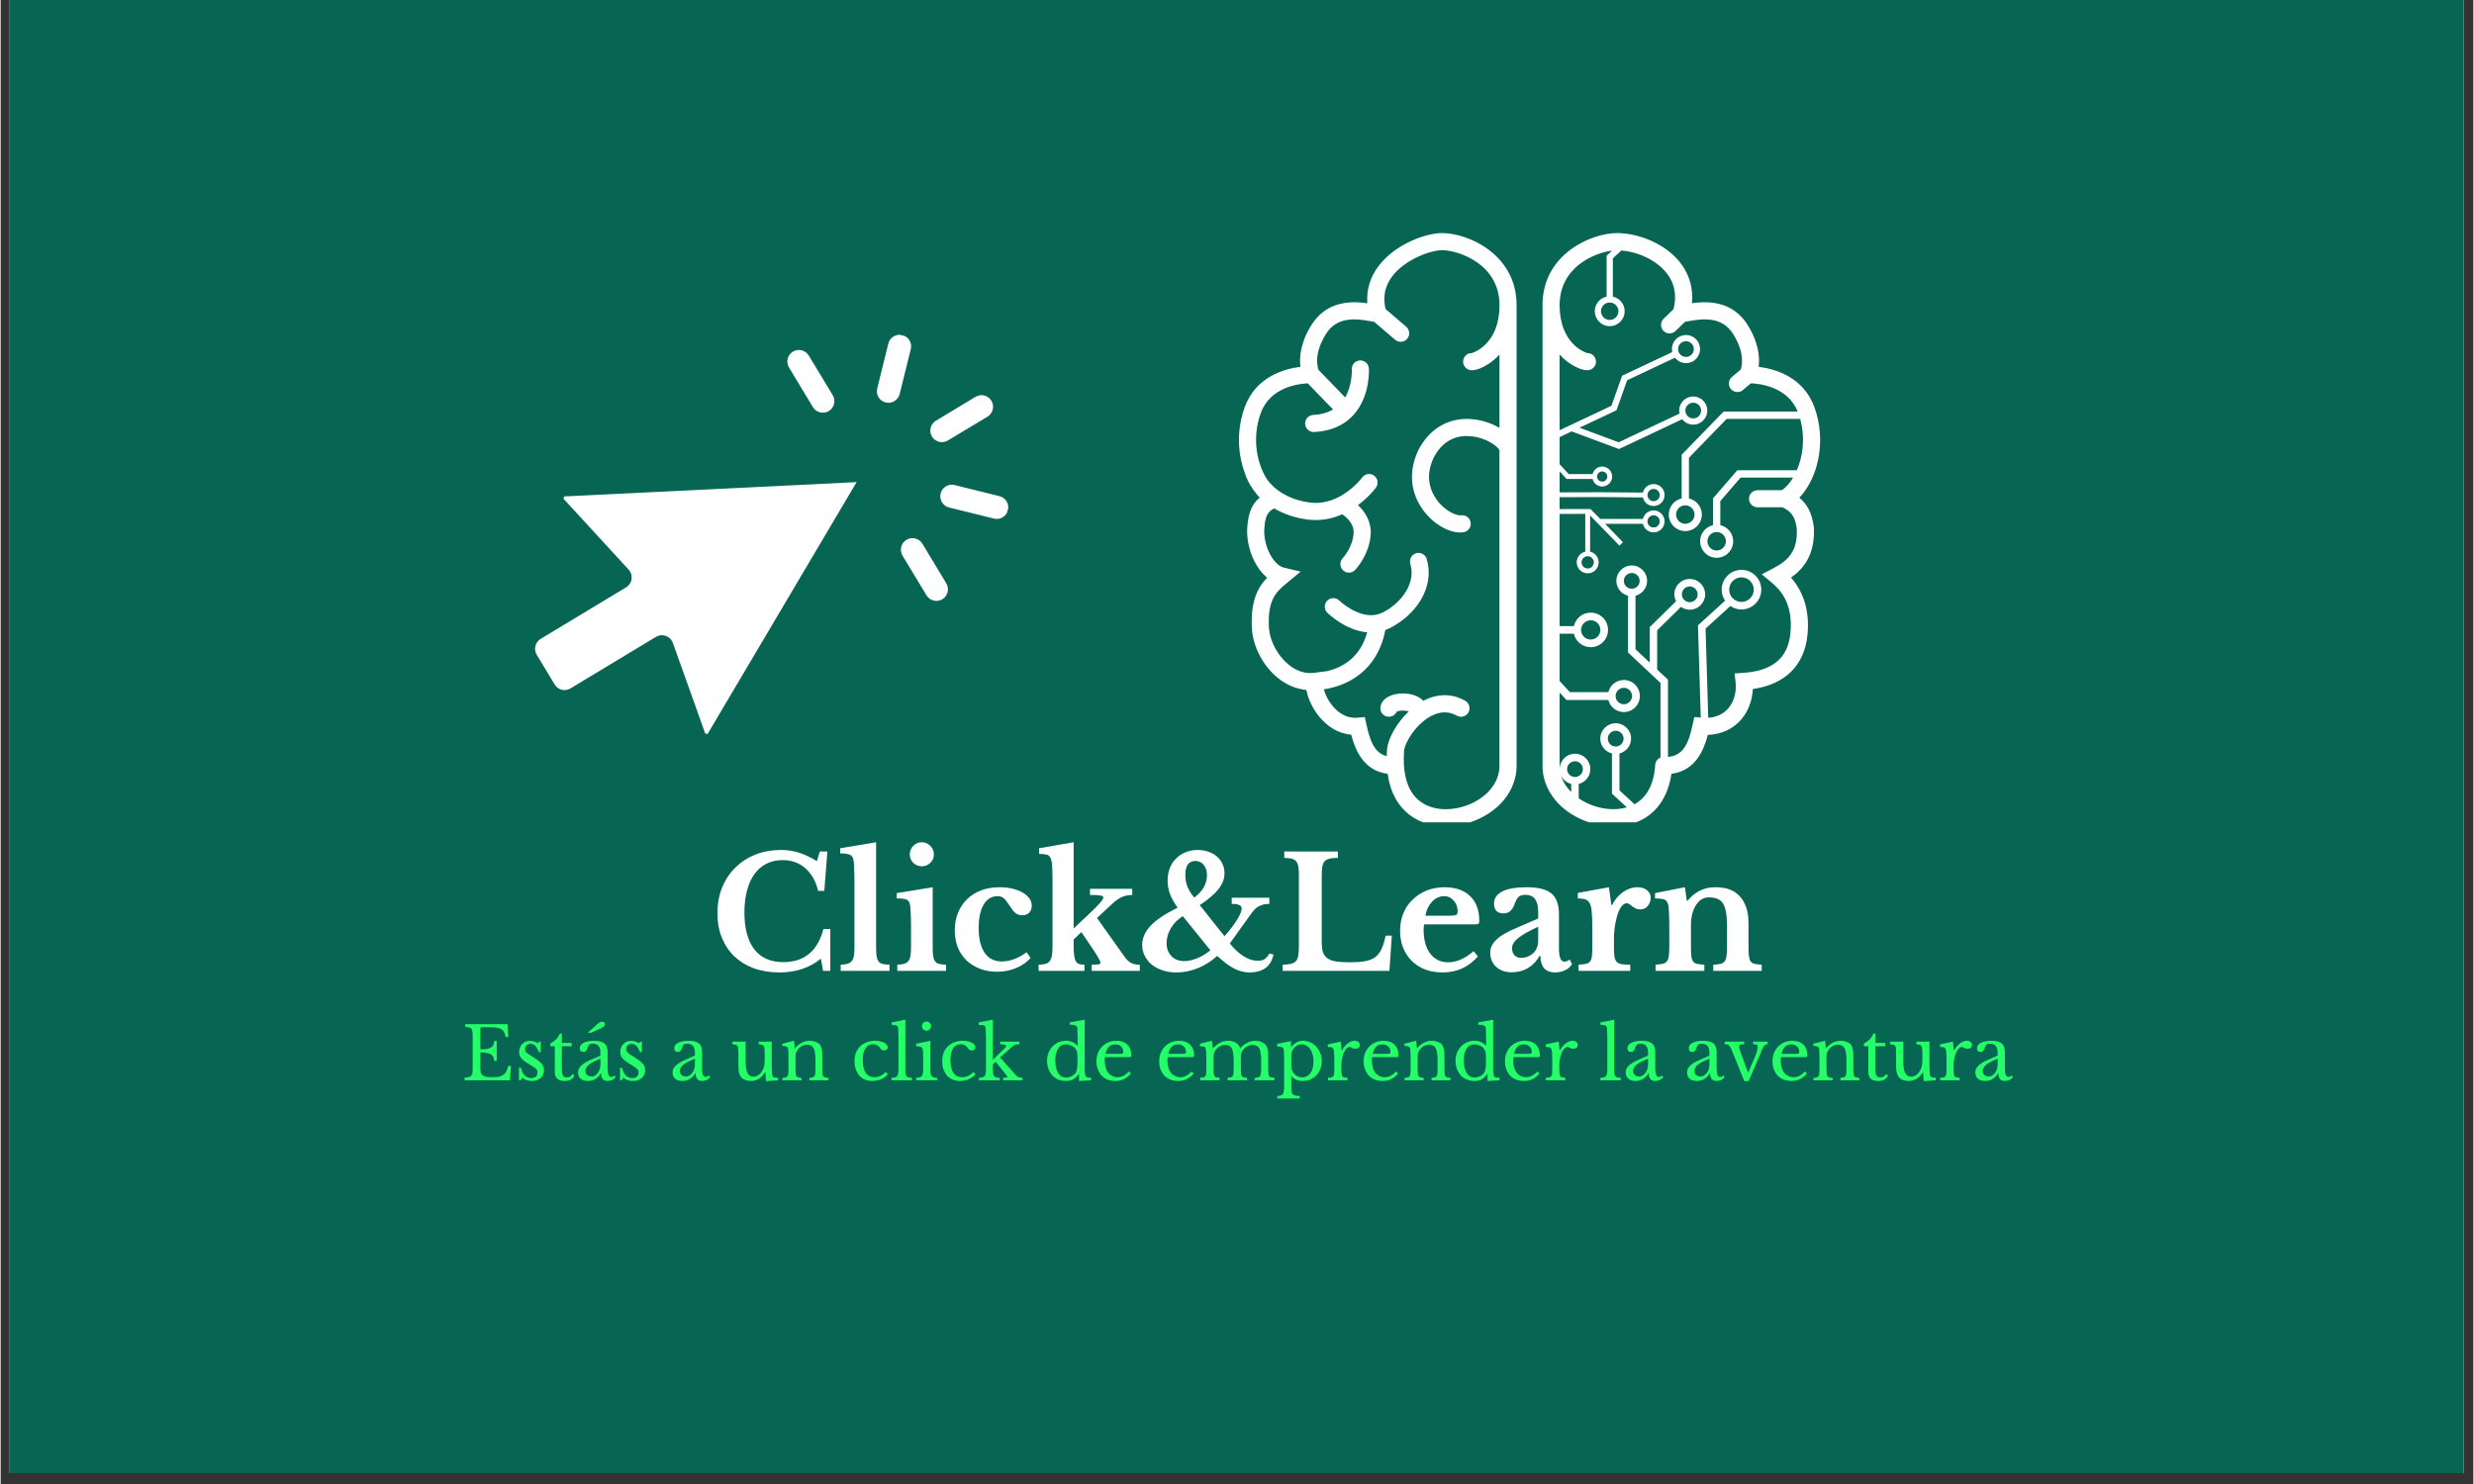 <svg xmlns="http://www.w3.org/2000/svg" xmlns:xlink="http://www.w3.org/1999/xlink" width="300" zoomAndPan="magnify" viewBox="0 0 224.88 135" height="180" preserveAspectRatio="xMidYMid meet" version="1.0"><rect x="0" y="0" width="224.88" height="135" fill="#333333" stroke="none"/><defs><g/><clipPath id="733c0eed2d"><path d="M 0.766 0 L 223.992 0 L 223.992 134.008 L 0.766 134.008 Z M 0.766 0 " clip-rule="nonzero"/></clipPath><clipPath id="77c81ed27b"><path d="M 48 43 L 78 43 L 78 67 L 48 67 Z M 48 43 " clip-rule="nonzero"/></clipPath><clipPath id="366509db8e"><path d="M 94.738 33.664 L 85.258 71.965 L 46.957 62.484 L 56.434 24.184 Z M 94.738 33.664 " clip-rule="nonzero"/></clipPath><clipPath id="46409ea090"><path d="M 94.738 33.664 L 85.258 71.965 L 46.957 62.484 L 56.434 24.184 Z M 94.738 33.664 " clip-rule="nonzero"/></clipPath><clipPath id="597d8817dd"><path d="M 84 35 L 91 35 L 91 41 L 84 41 Z M 84 35 " clip-rule="nonzero"/></clipPath><clipPath id="3f7823b949"><path d="M 94.738 33.664 L 85.258 71.965 L 46.957 62.484 L 56.434 24.184 Z M 94.738 33.664 " clip-rule="nonzero"/></clipPath><clipPath id="b50b456340"><path d="M 94.738 33.664 L 85.258 71.965 L 46.957 62.484 L 56.434 24.184 Z M 94.738 33.664 " clip-rule="nonzero"/></clipPath><clipPath id="1e08f78aa3"><path d="M 81 48 L 87 48 L 87 55 L 81 55 Z M 81 48 " clip-rule="nonzero"/></clipPath><clipPath id="7c47ef5e7a"><path d="M 94.738 33.664 L 85.258 71.965 L 46.957 62.484 L 56.434 24.184 Z M 94.738 33.664 " clip-rule="nonzero"/></clipPath><clipPath id="fe4b2dac91"><path d="M 94.738 33.664 L 85.258 71.965 L 46.957 62.484 L 56.434 24.184 Z M 94.738 33.664 " clip-rule="nonzero"/></clipPath><clipPath id="b3942c187b"><path d="M 71 31 L 76 31 L 76 38 L 71 38 Z M 71 31 " clip-rule="nonzero"/></clipPath><clipPath id="c13479cdfc"><path d="M 94.738 33.664 L 85.258 71.965 L 46.957 62.484 L 56.434 24.184 Z M 94.738 33.664 " clip-rule="nonzero"/></clipPath><clipPath id="a320f85558"><path d="M 94.738 33.664 L 85.258 71.965 L 46.957 62.484 L 56.434 24.184 Z M 94.738 33.664 " clip-rule="nonzero"/></clipPath><clipPath id="339fe6fb57"><path d="M 79 30 L 83 30 L 83 37 L 79 37 Z M 79 30 " clip-rule="nonzero"/></clipPath><clipPath id="cd279186aa"><path d="M 94.738 33.664 L 85.258 71.965 L 46.957 62.484 L 56.434 24.184 Z M 94.738 33.664 " clip-rule="nonzero"/></clipPath><clipPath id="36c3264814"><path d="M 94.738 33.664 L 85.258 71.965 L 46.957 62.484 L 56.434 24.184 Z M 94.738 33.664 " clip-rule="nonzero"/></clipPath><clipPath id="19c4c99c84"><path d="M 85 44 L 92 44 L 92 48 L 85 48 Z M 85 44 " clip-rule="nonzero"/></clipPath><clipPath id="b631c2c6c7"><path d="M 94.738 33.664 L 85.258 71.965 L 46.957 62.484 L 56.434 24.184 Z M 94.738 33.664 " clip-rule="nonzero"/></clipPath><clipPath id="6f8f0cbc18"><path d="M 94.738 33.664 L 85.258 71.965 L 46.957 62.484 L 56.434 24.184 Z M 94.738 33.664 " clip-rule="nonzero"/></clipPath><clipPath id="d897bbb7ad"><path d="M 112.367 21.203 L 138 21.203 L 138 74.809 L 112.367 74.809 Z M 112.367 21.203 " clip-rule="nonzero"/></clipPath><clipPath id="0f14beb60f"><path d="M 140 21.203 L 165.969 21.203 L 165.969 74.809 L 140 74.809 Z M 140 21.203 " clip-rule="nonzero"/></clipPath></defs><g clip-path="url(#733c0eed2d)"><path fill="#ffffff" d="M 0.766 0 L 224.113 0 L 224.113 134.008 L 0.766 134.008 Z M 0.766 0 " fill-opacity="1" fill-rule="nonzero"/><path fill="#076554" d="M 0.766 0 L 224.113 0 L 224.113 134.008 L 0.766 134.008 Z M 0.766 0 " fill-opacity="1" fill-rule="nonzero"/></g><g clip-path="url(#77c81ed27b)"><g clip-path="url(#366509db8e)"><g clip-path="url(#46409ea090)"><path fill="#ffffff" d="M 59.598 57.934 C 59.867 57.773 60.195 57.742 60.492 57.848 C 60.793 57.953 61.023 58.184 61.133 58.48 L 64.168 66.98 L 77.844 43.859 L 51.004 45.172 L 57.113 51.82 C 57.328 52.051 57.422 52.367 57.379 52.68 C 57.332 52.988 57.148 53.27 56.879 53.43 L 49.113 58.117 C 48.613 58.418 48.453 59.066 48.754 59.562 L 50.383 62.266 C 50.527 62.508 50.758 62.676 51.027 62.746 C 51.305 62.812 51.586 62.77 51.828 62.621 Z M 59.598 57.934 " fill-opacity="1" fill-rule="nonzero"/></g></g></g><g clip-path="url(#597d8817dd)"><g clip-path="url(#3f7823b949)"><g clip-path="url(#b50b456340)"><path fill="#ffffff" d="M 89.75 37.902 C 90.246 37.602 90.406 36.953 90.105 36.457 C 89.809 35.961 89.16 35.801 88.66 36.098 L 85.055 38.273 C 84.809 38.422 84.641 38.66 84.578 38.918 C 84.512 39.18 84.551 39.465 84.699 39.715 C 85 40.211 85.648 40.371 86.145 40.07 Z M 89.75 37.902 " fill-opacity="1" fill-rule="nonzero"/></g></g></g><g clip-path="url(#1e08f78aa3)"><g clip-path="url(#7c47ef5e7a)"><g clip-path="url(#fe4b2dac91)"><path fill="#ffffff" d="M 81.902 49.754 C 81.836 50.016 81.875 50.301 82.023 50.551 L 84.199 54.156 C 84.5 54.652 85.148 54.812 85.645 54.512 C 86.141 54.215 86.301 53.566 86 53.066 L 83.828 49.461 C 83.527 48.965 82.879 48.805 82.383 49.105 C 82.125 49.258 81.965 49.496 81.902 49.754 Z M 81.902 49.754 " fill-opacity="1" fill-rule="nonzero"/></g></g></g><g clip-path="url(#b3942c187b)"><g clip-path="url(#c13479cdfc)"><g clip-path="url(#a320f85558)"><path fill="#ffffff" d="M 75.672 35.949 L 73.496 32.348 C 73.195 31.848 72.547 31.688 72.051 31.988 C 71.805 32.137 71.637 32.375 71.574 32.633 C 71.508 32.895 71.547 33.18 71.695 33.43 L 73.871 37.035 C 74.168 37.531 74.816 37.691 75.316 37.391 C 75.812 37.098 75.973 36.449 75.672 35.949 Z M 75.672 35.949 " fill-opacity="1" fill-rule="nonzero"/></g></g></g><g clip-path="url(#339fe6fb57)"><g clip-path="url(#cd279186aa)"><g clip-path="url(#36c3264814)"><path fill="#ffffff" d="M 80.488 36.613 C 81.051 36.75 81.621 36.406 81.762 35.844 L 82.773 31.758 C 82.91 31.195 82.566 30.625 82.004 30.484 C 81.441 30.348 80.871 30.691 80.73 31.254 L 79.719 35.34 C 79.578 35.906 79.926 36.473 80.488 36.613 Z M 80.488 36.613 " fill-opacity="1" fill-rule="nonzero"/></g></g></g><g clip-path="url(#19c4c99c84)"><g clip-path="url(#b631c2c6c7)"><g clip-path="url(#6f8f0cbc18)"><path fill="#ffffff" d="M 90.336 47.176 C 90.898 47.316 91.473 46.973 91.609 46.41 C 91.75 45.848 91.402 45.273 90.84 45.137 L 86.758 44.125 C 86.195 43.984 85.621 44.332 85.484 44.895 C 85.344 45.453 85.691 46.027 86.25 46.168 Z M 90.336 47.176 " fill-opacity="1" fill-rule="nonzero"/></g></g></g><g clip-path="url(#d897bbb7ad)"><path fill="#ffffff" d="M 137.867 27.762 C 137.867 23.129 133.453 21.203 131.086 21.203 C 129.668 21.203 126.848 22.16 125.301 24.219 C 124.543 25.227 124.203 26.375 124.293 27.59 C 122.887 27.383 120.598 27.336 119.207 29.57 C 118.203 31.18 118.102 32.508 118.207 33.371 C 116.746 33.551 114.141 34.266 113.137 37.055 C 112.379 39.148 112.512 41.309 113.152 43.027 C 113.156 43.031 113.156 43.035 113.156 43.039 C 113.301 43.523 113.555 44.047 113.926 44.555 C 113.934 44.559 113.938 44.566 113.941 44.574 C 113.969 44.609 113.996 44.645 114.023 44.68 C 114.176 44.895 114.332 45.094 114.504 45.273 C 113.84 45.809 113.461 46.59 113.371 48.02 C 113.27 49.625 113.969 51.559 115.184 52.555 C 114.355 53.402 113.625 54.676 113.805 57.352 C 113.969 59 114.891 60.676 116.215 61.719 C 116.91 62.27 117.684 62.602 118.465 62.727 C 118.516 62.742 118.57 62.754 118.625 62.762 C 118.645 62.762 118.668 62.762 118.684 62.762 C 118.707 62.766 118.73 62.773 118.754 62.773 C 118.887 63.547 119.312 64.414 119.812 65.062 C 120.633 66.125 121.688 66.738 122.832 66.84 C 123.168 68.152 123.922 70.121 126.141 70.391 C 126.312 71.637 126.742 72.668 127.434 73.469 C 128.297 74.469 129.523 75.051 130.98 75.152 C 131.129 75.164 131.273 75.168 131.422 75.168 C 133.168 75.168 134.969 74.473 136.215 73.305 C 137.289 72.293 137.875 70.996 137.867 69.648 L 137.867 27.84 C 137.867 27.812 137.867 27.789 137.867 27.762 Z M 136.309 38.922 C 135.668 38.547 134.883 38.266 134.074 38.16 C 131.883 37.867 130.02 38.867 128.941 40.926 C 127.707 43.523 128.684 45.48 129.375 46.418 C 130.27 47.633 131.637 48.441 132.738 48.441 C 132.84 48.441 132.938 48.434 133.035 48.418 C 133.457 48.355 133.754 47.961 133.691 47.539 C 133.629 47.113 133.234 46.816 132.809 46.879 C 132.438 46.934 131.383 46.52 130.625 45.492 C 130.035 44.691 129.504 43.367 130.332 41.621 C 131.27 39.828 132.703 39.578 133.738 39.688 C 135.191 39.832 136.18 40.652 136.309 40.953 L 136.309 69.652 C 136.316 70.824 135.684 71.668 135.148 72.172 C 134.102 73.152 132.547 73.699 131.086 73.602 C 130.367 73.551 129.352 73.312 128.613 72.453 C 127.828 71.547 127.492 70.086 127.637 68.273 C 127.742 67.441 128.781 65.793 130.168 65.098 C 130.965 64.703 131.723 64.703 132.426 65.102 C 132.801 65.316 133.273 65.184 133.488 64.809 C 133.699 64.438 133.566 63.961 133.195 63.75 C 132.031 63.086 130.742 63.074 129.473 63.707 C 129.445 63.723 129.418 63.742 129.391 63.758 C 129.059 63.414 128.555 63.176 127.922 63.105 C 126.859 62.984 125.684 63.344 125.492 64.27 C 125.406 64.688 125.676 65.102 126.098 65.188 C 126.465 65.266 126.828 65.062 126.973 64.73 C 127.121 64.664 127.504 64.594 127.891 64.672 C 127.957 64.688 128.016 64.703 128.062 64.719 C 126.98 65.742 126.219 67.098 126.09 68.113 C 126.074 68.344 126.066 68.57 126.059 68.789 C 124.887 68.492 124.52 67.301 124.207 65.898 L 124.062 65.227 L 123.379 65.289 C 122.387 65.379 121.656 64.812 121.223 64.324 C 120.727 63.766 120.449 63.137 120.332 62.707 C 122.52 62.383 125.219 61.023 125.93 57.309 C 126.172 57.219 126.414 57.113 126.66 56.969 C 126.672 56.961 126.68 56.949 126.695 56.941 C 127.582 56.445 128.516 55.637 129.141 54.605 C 129.867 53.398 130.062 52.102 129.695 50.855 C 129.574 50.445 129.145 50.207 128.73 50.328 C 128.32 50.449 128.082 50.883 128.203 51.293 C 128.445 52.121 128.312 52.965 127.809 53.801 C 127.305 54.637 126.496 55.309 125.785 55.672 C 125.766 55.68 125.746 55.688 125.73 55.699 C 125.5 55.809 125.281 55.891 125.09 55.926 C 123.426 56.242 121.762 54.652 121.742 54.633 C 121.438 54.336 120.945 54.34 120.645 54.645 C 120.344 54.949 120.348 55.445 120.656 55.746 C 120.746 55.832 122.32 57.352 124.281 57.523 C 123.645 59.844 122 60.723 120.668 61.047 L 119.43 61.211 C 119.355 61.223 119.281 61.223 119.207 61.227 C 119.031 61.227 118.902 61.223 118.832 61.215 C 118.824 61.215 118.816 61.215 118.809 61.215 C 118.797 61.215 118.785 61.211 118.781 61.211 C 118.777 61.211 118.777 61.211 118.773 61.211 C 118.113 61.129 117.559 60.801 117.18 60.5 C 116.191 59.719 115.473 58.422 115.352 57.223 C 115.172 54.539 116.035 53.82 116.945 53.062 L 118.227 51.996 L 116.711 51.641 C 115.73 51.41 114.828 49.633 114.922 48.113 C 115 46.855 115.285 46.523 115.824 46.25 C 116.629 46.723 117.617 47.09 118.801 47.254 C 119.078 47.289 119.344 47.309 119.602 47.309 C 120.496 47.309 121.297 47.098 122 46.789 C 122.355 47.004 123.094 47.629 123.047 48.484 C 122.98 49.773 122.078 50.754 122.055 50.777 C 121.758 51.086 121.77 51.578 122.078 51.875 C 122.227 52.02 122.422 52.094 122.617 52.094 C 122.82 52.094 123.023 52.012 123.176 51.855 C 123.23 51.801 124.504 50.457 124.602 48.562 C 124.656 47.477 124.102 46.562 123.441 45.949 C 124.445 45.207 125.031 44.422 125.078 44.355 C 125.332 44.008 125.254 43.523 124.906 43.27 C 124.559 43.016 124.074 43.094 123.82 43.441 C 123.809 43.461 122.969 44.586 121.602 45.258 C 120.875 45.617 120 45.848 119.016 45.711 C 118.223 45.602 117.562 45.387 117.004 45.113 L 116.457 44.809 C 115.918 44.461 115.512 44.062 115.215 43.672 C 114.289 42.297 113.75 39.934 114.598 37.582 C 115.449 35.223 118.004 34.914 118.875 34.875 L 121.176 37.25 C 120.676 37.539 120.082 37.715 119.371 37.746 C 118.945 37.766 118.613 38.129 118.633 38.559 C 118.652 38.977 118.996 39.301 119.406 39.301 C 119.418 39.301 119.434 39.301 119.445 39.301 C 120.965 39.23 122.176 38.703 123.051 37.73 C 124.57 36.039 124.441 33.621 124.434 33.52 C 124.406 33.09 124.043 32.766 123.609 32.789 C 123.18 32.816 122.855 33.184 122.883 33.613 C 122.883 33.629 122.941 35.008 122.277 36.152 L 119.859 33.656 C 119.742 33.355 119.418 32.172 120.527 30.391 C 121.52 28.797 123.18 28.957 124.66 29.23 C 124.754 29.246 124.84 29.262 124.918 29.277 L 126.816 30.906 C 126.965 31.031 127.145 31.094 127.324 31.094 C 127.543 31.094 127.762 31.004 127.914 30.824 C 128.195 30.496 128.156 30.008 127.832 29.727 L 125.949 28.109 C 125.691 27.023 125.887 26.027 126.547 25.152 C 127.742 23.559 130.102 22.758 131.086 22.758 C 132.48 22.758 136.301 23.941 136.312 27.746 C 136.312 27.754 136.312 27.758 136.312 27.762 L 136.312 27.82 C 136.285 31.234 134.07 32.039 133.801 32.121 C 133.453 32.105 133.156 32.324 133.043 32.656 C 132.91 33.062 133.129 33.504 133.535 33.637 C 134.234 33.871 135.375 33.07 135.504 32.977 C 135.742 32.805 136.027 32.566 136.312 32.25 L 136.312 38.922 Z M 136.309 38.922 " fill-opacity="1" fill-rule="nonzero"/></g><g clip-path="url(#0f14beb60f)"><path fill="#ffffff" d="M 164.906 48.031 L 164.902 47.98 C 164.742 46.594 164.219 45.793 163.582 45.277 C 165.215 43.57 166.105 40.234 164.957 37.055 C 163.949 34.266 161.344 33.551 159.883 33.371 C 159.992 32.508 159.887 31.18 158.887 29.57 C 157.5 27.344 155.223 27.383 153.816 27.586 C 153.941 26.266 153.605 25.035 152.82 23.984 C 151.383 22.074 148.801 21.203 147.008 21.203 C 144.641 21.203 140.223 23.129 140.223 27.762 C 140.223 27.785 140.227 27.809 140.227 27.828 L 140.227 69.645 C 140.219 70.996 140.805 72.297 141.879 73.305 C 143.125 74.473 144.926 75.168 146.668 75.168 C 146.816 75.168 146.965 75.164 147.113 75.152 C 149.777 74.969 151.547 73.207 151.949 70.391 C 154.16 70.125 154.918 68.168 155.258 66.855 C 156.383 66.812 157.383 66.395 158.121 65.645 C 158.863 64.887 159.301 63.816 159.355 62.68 C 162.289 62.258 164.043 60.535 164.32 57.77 C 164.527 55.668 164.023 53.914 162.824 52.543 C 163.984 51.734 165.012 50.441 164.906 48.031 Z M 143.176 70.684 C 142.781 70.684 142.461 70.363 142.461 69.965 C 142.461 69.57 142.781 69.25 143.176 69.25 C 143.574 69.25 143.895 69.57 143.895 69.965 C 143.895 70.363 143.574 70.684 143.176 70.684 Z M 142.836 71.316 L 142.836 72.062 C 142.48 71.707 142.109 71.207 141.914 70.562 C 142.094 70.934 142.43 71.215 142.836 71.316 Z M 161.199 51.707 L 160.164 52.246 L 161.062 52.992 C 161.922 53.711 163.031 54.969 162.77 57.613 C 162.547 59.855 161.152 61.031 158.508 61.207 L 157.695 61.262 L 157.785 62.066 C 157.891 63.023 157.602 63.953 157.012 64.555 C 156.574 65 155.988 65.25 155.297 65.297 L 155.055 57.18 L 157.312 55.129 C 157.598 55.328 157.945 55.441 158.32 55.441 C 159.312 55.441 160.121 54.633 160.121 53.641 C 160.121 52.648 159.312 51.84 158.32 51.84 C 157.328 51.84 156.52 52.648 156.52 53.641 C 156.52 54.012 156.633 54.359 156.828 54.648 L 154.363 56.887 L 154.617 65.281 L 154.031 65.227 L 153.883 65.898 C 153.543 67.449 153.121 68.738 151.637 68.855 L 151.637 61.836 L 150.652 60.91 L 150.652 57.344 L 152.816 55.211 C 153.043 55.371 153.316 55.465 153.617 55.465 C 154.387 55.465 155.016 54.836 155.016 54.066 C 155.016 53.293 154.387 52.668 153.617 52.668 C 152.844 52.668 152.215 53.293 152.215 54.066 C 152.215 54.293 152.277 54.504 152.371 54.691 L 149.969 57.059 L 149.969 60.27 L 148.68 59.062 L 148.68 54.191 C 149.285 54.039 149.738 53.492 149.738 52.84 C 149.738 52.07 149.109 51.441 148.34 51.441 C 147.57 51.441 146.941 52.07 146.941 52.84 C 146.941 53.492 147.395 54.039 148 54.191 L 148 59.355 L 150.957 62.129 L 150.957 68.918 C 150.883 68.945 150.82 68.984 150.762 69.035 C 150.75 69.043 150.734 69.051 150.727 69.062 C 150.723 69.062 150.719 69.066 150.719 69.07 C 150.609 69.168 150.531 69.301 150.496 69.445 C 150.492 69.465 150.488 69.48 150.488 69.496 C 150.48 69.531 150.473 69.562 150.473 69.594 C 150.367 71.332 149.711 72.551 148.59 73.16 L 147.223 71.898 L 147.223 68.543 C 147.828 68.391 148.281 67.848 148.281 67.191 C 148.281 66.422 147.652 65.793 146.879 65.793 C 146.109 65.793 145.48 66.422 145.48 67.191 C 145.48 67.844 145.934 68.391 146.539 68.543 L 146.539 72.195 L 147.895 73.445 C 147.617 73.523 147.32 73.578 147.004 73.602 C 145.793 73.684 144.516 73.312 143.516 72.625 L 143.516 71.316 C 144.125 71.164 144.574 70.617 144.574 69.965 C 144.574 69.195 143.949 68.566 143.176 68.566 C 142.453 68.566 141.867 69.117 141.793 69.82 C 141.789 69.762 141.781 69.707 141.781 69.648 L 141.781 63.004 L 142.402 63.676 L 146.211 63.676 C 146.371 64.305 146.938 64.777 147.621 64.777 C 148.426 64.777 149.078 64.125 149.078 63.32 C 149.078 62.516 148.426 61.859 147.621 61.859 C 146.938 61.859 146.371 62.332 146.211 62.965 L 142.711 62.965 L 141.781 61.953 L 141.781 57.648 L 143.078 57.648 C 143.238 58.352 143.863 58.875 144.609 58.875 C 145.477 58.875 146.184 58.172 146.184 57.305 C 146.184 56.434 145.477 55.73 144.609 55.73 C 143.863 55.73 143.238 56.254 143.078 56.957 L 141.781 56.957 L 141.781 46.754 C 142.574 46.746 143.324 46.746 144.113 46.746 L 144.113 50.184 C 143.668 50.285 143.336 50.684 143.336 51.156 C 143.336 51.707 143.781 52.156 144.336 52.156 C 144.883 52.156 145.332 51.707 145.332 51.156 C 145.332 50.684 145 50.285 144.555 50.184 L 144.555 46.895 C 145.355 47.703 146.137 48.508 146.918 49.32 L 147.223 49.637 L 147.539 49.328 L 147.238 49.016 C 146.797 48.559 146.359 48.105 145.918 47.652 L 149.355 47.652 C 149.457 48.098 149.852 48.43 150.328 48.43 C 150.879 48.43 151.328 47.984 151.328 47.434 C 151.328 46.883 150.879 46.434 150.328 46.434 C 149.852 46.434 149.457 46.766 149.355 47.211 L 145.484 47.211 C 145.207 46.93 144.934 46.648 144.652 46.371 L 144.59 46.305 L 144.496 46.305 C 143.562 46.305 142.703 46.305 141.781 46.312 L 141.781 45.23 C 144.316 45.207 146.859 45.215 149.355 45.254 C 149.453 45.699 149.852 46.031 150.328 46.031 C 150.879 46.031 151.328 45.586 151.328 45.035 C 151.328 44.484 150.879 44.035 150.328 44.035 C 149.855 44.035 149.457 44.367 149.355 44.812 C 146.859 44.773 144.316 44.77 141.781 44.789 L 141.781 42.883 L 142.414 43.57 L 144.777 43.57 C 144.879 43.965 145.23 44.258 145.652 44.258 C 146.152 44.258 146.559 43.848 146.559 43.352 C 146.559 42.852 146.152 42.445 145.652 42.445 C 145.23 42.445 144.879 42.738 144.777 43.129 L 142.609 43.129 L 141.781 42.234 L 141.781 39.762 L 142.875 39.246 L 147.18 40.848 L 152.926 38.137 C 153.07 38.324 153.27 38.473 153.5 38.555 C 153.641 38.605 153.785 38.629 153.934 38.629 C 154.117 38.629 154.305 38.59 154.477 38.508 C 155.117 38.207 155.391 37.441 155.09 36.801 C 154.945 36.492 154.688 36.258 154.363 36.145 C 154.043 36.027 153.695 36.043 153.387 36.191 C 153.074 36.336 152.844 36.594 152.727 36.918 C 152.645 37.148 152.633 37.391 152.684 37.625 L 147.152 40.234 L 143.59 38.91 L 146.953 37.324 L 147.918 34.594 L 152.273 32.539 C 152.52 32.852 152.887 33.035 153.273 33.035 C 153.457 33.035 153.645 32.996 153.82 32.914 C 154.457 32.613 154.73 31.848 154.43 31.211 L 154.43 31.207 C 154.129 30.57 153.363 30.297 152.727 30.598 C 152.176 30.855 151.898 31.461 152.023 32.031 L 147.461 34.184 L 146.496 36.914 L 141.781 39.137 L 141.781 32.25 C 142.066 32.566 142.348 32.805 142.586 32.977 C 142.715 33.07 143.855 33.871 144.555 33.637 C 144.965 33.504 145.184 33.062 145.047 32.656 C 144.941 32.328 144.637 32.121 144.309 32.121 C 144.305 32.121 144.301 32.121 144.293 32.121 C 144.023 32.039 141.805 31.23 141.781 27.812 L 141.781 27.762 C 141.781 27.758 141.781 27.754 141.781 27.75 C 141.789 24.297 144.93 23.004 146.555 22.797 L 146.055 23.258 L 146.055 26.984 C 145.441 27.117 144.98 27.66 144.98 28.312 C 144.98 29.062 145.59 29.672 146.336 29.672 C 147.086 29.672 147.695 29.062 147.695 28.312 C 147.695 27.66 147.234 27.117 146.621 26.984 L 146.621 23.504 L 147.402 22.785 C 148.82 22.898 150.602 23.625 151.574 24.922 C 152.258 25.828 152.445 26.906 152.141 28.121 L 151.238 28.996 C 150.934 29.297 150.926 29.789 151.223 30.098 C 151.375 30.254 151.578 30.332 151.781 30.332 C 151.977 30.332 152.172 30.258 152.324 30.113 L 153.188 29.273 C 153.262 29.262 153.344 29.246 153.434 29.23 C 154.914 28.957 156.574 28.797 157.566 30.395 C 158.645 32.121 158.367 33.281 158.25 33.617 L 157.449 34.293 C 157.121 34.57 157.078 35.062 157.359 35.391 C 157.512 35.57 157.73 35.664 157.953 35.664 C 158.129 35.664 158.309 35.605 158.453 35.48 L 159.172 34.871 C 159.984 34.898 162.512 35.176 163.434 37.441 L 156.695 37.441 L 152.879 41.371 L 152.879 45.344 C 152.211 45.496 151.707 46.094 151.707 46.809 C 151.707 47.637 152.383 48.312 153.211 48.312 C 154.039 48.312 154.715 47.637 154.715 46.809 C 154.715 46.094 154.211 45.496 153.543 45.344 L 153.543 41.641 L 156.973 38.105 L 163.656 38.105 C 164.137 39.832 163.902 41.523 163.355 42.781 L 157.941 42.781 L 155.73 45.336 L 155.73 47.773 C 155.062 47.926 154.559 48.523 154.559 49.238 C 154.559 50.066 155.234 50.742 156.062 50.742 C 156.891 50.742 157.566 50.066 157.566 49.238 C 157.566 48.523 157.066 47.926 156.395 47.773 L 156.395 45.582 L 158.242 43.445 L 163.016 43.445 C 162.711 43.953 162.359 44.348 161.996 44.594 L 159.781 44.594 C 159.352 44.594 159.004 44.941 159.004 45.371 C 159.004 45.801 159.352 46.148 159.781 46.148 L 162.047 46.148 C 162.797 46.508 163.215 46.949 163.352 48.129 C 163.434 50.129 162.59 50.984 161.199 51.707 Z M 157.203 53.641 C 157.203 53.023 157.703 52.523 158.32 52.523 C 158.938 52.523 159.438 53.023 159.438 53.641 C 159.438 54.258 158.938 54.758 158.32 54.758 C 157.703 54.758 157.203 54.258 157.203 53.641 Z M 152.898 54.066 C 152.898 53.668 153.219 53.348 153.617 53.348 C 154.012 53.348 154.332 53.668 154.332 54.066 C 154.332 54.461 154.012 54.781 153.617 54.781 C 153.219 54.781 152.898 54.461 152.898 54.066 Z M 148.34 53.559 C 147.945 53.559 147.621 53.238 147.621 52.84 C 147.621 52.445 147.945 52.125 148.34 52.125 C 148.734 52.125 149.059 52.445 149.059 52.84 C 149.059 53.238 148.734 53.559 148.34 53.559 Z M 146.879 67.91 C 146.484 67.91 146.164 67.59 146.164 67.191 C 146.164 66.797 146.484 66.477 146.879 66.477 C 147.277 66.477 147.598 66.797 147.598 67.191 C 147.598 67.59 147.277 67.91 146.879 67.91 Z M 146.871 63.32 C 146.871 62.906 147.207 62.57 147.621 62.57 C 148.031 62.57 148.367 62.906 148.367 63.32 C 148.367 63.73 148.035 64.066 147.621 64.066 C 147.207 64.066 146.871 63.73 146.871 63.32 Z M 143.734 57.305 C 143.734 56.82 144.125 56.426 144.613 56.426 C 145.098 56.426 145.488 56.82 145.488 57.305 C 145.488 57.789 145.098 58.18 144.613 58.18 C 144.125 58.18 143.734 57.789 143.734 57.305 Z M 144.336 50.598 C 144.641 50.598 144.891 50.852 144.891 51.156 C 144.891 51.465 144.641 51.715 144.336 51.715 C 144.027 51.715 143.777 51.465 143.777 51.156 C 143.777 50.852 144.027 50.598 144.336 50.598 Z M 149.77 47.434 C 149.77 47.125 150.02 46.875 150.328 46.875 C 150.637 46.875 150.887 47.125 150.887 47.434 C 150.887 47.738 150.637 47.988 150.328 47.988 C 150.02 47.988 149.77 47.738 149.77 47.434 Z M 149.77 45.035 C 149.77 44.727 150.02 44.477 150.328 44.477 C 150.637 44.477 150.887 44.727 150.887 45.035 C 150.887 45.34 150.637 45.594 150.328 45.594 C 150.02 45.594 149.77 45.34 149.77 45.035 Z M 145.188 43.352 C 145.188 43.094 145.398 42.887 145.652 42.887 C 145.91 42.887 146.117 43.094 146.117 43.352 C 146.117 43.605 145.91 43.816 145.652 43.816 C 145.398 43.816 145.188 43.605 145.188 43.352 Z M 153.258 37.105 C 153.324 36.926 153.453 36.785 153.625 36.703 C 153.723 36.656 153.828 36.633 153.93 36.633 C 154.012 36.633 154.094 36.648 154.172 36.676 C 154.352 36.742 154.496 36.871 154.578 37.043 C 154.746 37.398 154.594 37.828 154.238 37.996 C 154.062 38.078 153.871 38.086 153.691 38.023 C 153.512 37.957 153.367 37.828 153.285 37.652 C 153.203 37.48 153.195 37.285 153.258 37.105 Z M 152.969 31.109 C 153.066 31.062 153.168 31.039 153.273 31.039 C 153.539 31.039 153.797 31.191 153.918 31.449 C 154.09 31.809 153.934 32.234 153.578 32.402 C 153.223 32.57 152.793 32.418 152.625 32.062 C 152.457 31.703 152.609 31.277 152.969 31.109 Z M 146.336 27.52 C 146.773 27.52 147.129 27.875 147.129 28.312 C 147.129 28.75 146.773 29.105 146.336 29.105 C 145.898 29.105 145.543 28.75 145.543 28.312 C 145.543 27.875 145.898 27.52 146.336 27.52 Z M 153.211 45.969 C 153.672 45.969 154.051 46.348 154.051 46.809 C 154.051 47.273 153.672 47.648 153.211 47.648 C 152.746 47.648 152.371 47.273 152.371 46.809 C 152.371 46.348 152.746 45.969 153.211 45.969 Z M 156.062 48.398 C 156.527 48.398 156.902 48.773 156.902 49.238 C 156.902 49.699 156.527 50.078 156.062 50.078 C 155.602 50.078 155.223 49.699 155.223 49.238 C 155.223 48.773 155.602 48.398 156.062 48.398 Z M 156.062 48.398 " fill-opacity="1" fill-rule="nonzero"/></g><g fill="#ffffff" fill-opacity="1"><g transform="translate(64.532, 88.322)"><g><path d="M 9.969 -10.859 L 10.656 -10.859 L 10.375 -7.281 L 9.812 -7.281 C 9.613 -8.145 9.227 -8.828 8.656 -9.328 C 8.094 -9.828 7.406 -10.078 6.594 -10.078 C 6.039 -10.078 5.547 -9.969 5.109 -9.75 C 4.68 -9.531 4.316 -9.211 4.016 -8.797 C 3.723 -8.391 3.5 -7.891 3.344 -7.297 C 3.188 -6.711 3.109 -6.055 3.109 -5.328 C 3.109 -3.867 3.406 -2.75 4 -1.969 C 4.602 -1.188 5.488 -0.797 6.656 -0.797 C 7.594 -0.797 8.367 -1.047 8.984 -1.547 C 9.598 -2.055 10.035 -2.812 10.297 -3.812 L 10.922 -3.812 L 10.922 0 L 10.266 0 L 10.062 -1.109 C 9.031 -0.273 7.773 0.141 6.297 0.141 C 5.441 0.141 4.664 0.016 3.969 -0.234 C 3.281 -0.492 2.691 -0.852 2.203 -1.312 C 1.711 -1.781 1.332 -2.348 1.062 -3.016 C 0.789 -3.68 0.656 -4.426 0.656 -5.25 C 0.656 -6.102 0.797 -6.879 1.078 -7.578 C 1.367 -8.285 1.77 -8.891 2.281 -9.391 C 2.789 -9.898 3.398 -10.297 4.109 -10.578 C 4.816 -10.859 5.602 -11 6.469 -11 C 7.039 -11 7.578 -10.914 8.078 -10.75 C 8.578 -10.594 9.117 -10.336 9.703 -9.984 Z M 9.969 -10.859 "/></g></g></g><g fill="#ffffff" fill-opacity="1"><g transform="translate(76.133, 88.322)"><g><path d="M 3.484 -2.312 C 3.484 -1.938 3.492 -1.633 3.516 -1.406 C 3.547 -1.188 3.602 -1.016 3.688 -0.891 C 3.77 -0.766 3.891 -0.68 4.047 -0.641 C 4.211 -0.598 4.43 -0.57 4.703 -0.562 L 4.703 0 L 0.266 0 L 0.266 -0.562 C 0.523 -0.57 0.738 -0.602 0.906 -0.656 C 1.07 -0.707 1.195 -0.789 1.281 -0.906 C 1.375 -1.02 1.438 -1.18 1.469 -1.391 C 1.5 -1.609 1.516 -1.883 1.516 -2.219 L 1.516 -8.031 C 1.516 -8.57 1.504 -9.02 1.484 -9.375 C 1.473 -9.727 1.453 -9.973 1.422 -10.109 C 1.379 -10.336 1.273 -10.488 1.109 -10.562 C 0.941 -10.645 0.645 -10.688 0.219 -10.688 L 0.219 -11.156 L 3.484 -11.703 Z M 3.484 -2.312 "/></g></g></g><g fill="#ffffff" fill-opacity="1"><g transform="translate(81.138, 88.322)"><g><path d="M 3.625 -2.312 C 3.625 -1.938 3.633 -1.633 3.656 -1.406 C 3.688 -1.188 3.742 -1.016 3.828 -0.891 C 3.91 -0.766 4.031 -0.68 4.188 -0.641 C 4.352 -0.598 4.57 -0.57 4.844 -0.562 L 4.844 0 L 0.406 0 L 0.406 -0.562 C 0.664 -0.57 0.879 -0.602 1.047 -0.656 C 1.211 -0.707 1.336 -0.789 1.422 -0.906 C 1.516 -1.02 1.578 -1.18 1.609 -1.391 C 1.641 -1.609 1.656 -1.883 1.656 -2.219 L 1.656 -3.953 C 1.656 -4.492 1.645 -4.941 1.625 -5.297 C 1.613 -5.648 1.594 -5.891 1.562 -6.016 C 1.52 -6.254 1.414 -6.41 1.25 -6.484 C 1.082 -6.555 0.785 -6.594 0.359 -6.594 L 0.359 -7.078 L 3.625 -7.609 Z M 1.547 -10.594 C 1.547 -10.906 1.648 -11.164 1.859 -11.375 C 2.078 -11.594 2.336 -11.703 2.641 -11.703 C 2.941 -11.703 3.195 -11.594 3.406 -11.375 C 3.625 -11.164 3.734 -10.906 3.734 -10.594 C 3.734 -10.289 3.625 -10.035 3.406 -9.828 C 3.195 -9.617 2.941 -9.516 2.641 -9.516 C 2.336 -9.516 2.078 -9.617 1.859 -9.828 C 1.648 -10.035 1.547 -10.289 1.547 -10.594 Z M 1.547 -10.594 "/></g></g></g><g fill="#ffffff" fill-opacity="1"><g transform="translate(86.227, 88.322)"><g><path d="M 7.438 -1.172 C 7.082 -0.773 6.641 -0.469 6.109 -0.25 C 5.578 -0.031 5.004 0.078 4.391 0.078 C 3.805 0.078 3.281 -0.016 2.812 -0.203 C 2.344 -0.391 1.938 -0.645 1.594 -0.969 C 1.258 -1.301 1 -1.695 0.812 -2.156 C 0.633 -2.625 0.547 -3.141 0.547 -3.703 C 0.547 -4.285 0.645 -4.816 0.844 -5.297 C 1.039 -5.773 1.316 -6.188 1.672 -6.531 C 2.035 -6.875 2.461 -7.141 2.953 -7.328 C 3.453 -7.516 4.004 -7.609 4.609 -7.609 C 5.035 -7.609 5.426 -7.566 5.781 -7.484 C 6.145 -7.398 6.457 -7.281 6.719 -7.125 C 6.977 -6.977 7.18 -6.801 7.328 -6.594 C 7.473 -6.395 7.547 -6.18 7.547 -5.953 C 7.547 -5.672 7.469 -5.453 7.312 -5.297 C 7.164 -5.141 6.957 -5.062 6.688 -5.062 C 6.477 -5.062 6.289 -5.113 6.125 -5.219 C 5.957 -5.332 5.797 -5.52 5.641 -5.781 C 5.492 -6 5.367 -6.176 5.266 -6.312 C 5.172 -6.445 5.082 -6.547 5 -6.609 C 4.914 -6.68 4.832 -6.727 4.75 -6.75 C 4.664 -6.781 4.562 -6.797 4.438 -6.797 C 3.895 -6.797 3.473 -6.539 3.172 -6.031 C 2.867 -5.52 2.719 -4.812 2.719 -3.906 C 2.719 -2.926 2.898 -2.172 3.266 -1.641 C 3.629 -1.117 4.145 -0.859 4.812 -0.859 C 5.195 -0.859 5.582 -0.93 5.969 -1.078 C 6.352 -1.223 6.723 -1.43 7.078 -1.703 Z M 7.438 -1.172 "/></g></g></g><g fill="#ffffff" fill-opacity="1"><g transform="translate(94.177, 88.322)"><g><path d="M 5.047 -0.562 C 5.348 -0.562 5.555 -0.57 5.672 -0.594 C 5.797 -0.625 5.859 -0.676 5.859 -0.75 C 5.859 -0.801 5.797 -0.938 5.672 -1.156 C 5.547 -1.383 5.383 -1.645 5.188 -1.938 L 4.109 -3.531 L 3.406 -2.859 L 3.406 -2.312 C 3.406 -1.945 3.422 -1.648 3.453 -1.422 C 3.484 -1.191 3.531 -1.016 3.594 -0.891 C 3.664 -0.766 3.766 -0.676 3.891 -0.625 C 4.023 -0.582 4.191 -0.562 4.391 -0.562 L 4.391 0 L 0.219 0 L 0.219 -0.562 C 0.488 -0.57 0.703 -0.598 0.859 -0.641 C 1.016 -0.691 1.141 -0.773 1.234 -0.891 C 1.328 -1.016 1.391 -1.18 1.422 -1.391 C 1.461 -1.598 1.484 -1.875 1.484 -2.219 L 1.484 -8.188 C 1.484 -8.758 1.473 -9.207 1.453 -9.531 C 1.43 -9.863 1.379 -10.113 1.297 -10.281 C 1.223 -10.445 1.102 -10.547 0.938 -10.578 C 0.77 -10.617 0.547 -10.641 0.266 -10.641 L 0.266 -11.156 L 3.406 -11.703 L 3.406 -3.859 L 4.766 -5.141 C 5.254 -5.598 5.598 -5.941 5.797 -6.172 C 6.004 -6.41 6.109 -6.582 6.109 -6.688 C 6.109 -6.77 6.02 -6.828 5.844 -6.859 C 5.676 -6.891 5.359 -6.906 4.891 -6.906 L 4.891 -7.469 L 8.734 -7.469 L 8.734 -6.906 C 8.379 -6.906 8.066 -6.844 7.797 -6.719 C 7.523 -6.602 7.227 -6.395 6.906 -6.094 L 5.531 -4.812 L 7.984 -1.359 C 8.191 -1.055 8.398 -0.848 8.609 -0.734 C 8.816 -0.617 9.086 -0.562 9.422 -0.562 L 9.422 0 L 5.047 0 Z M 5.047 -0.562 "/></g></g></g><g fill="#ffffff" fill-opacity="1"><g transform="translate(103.537, 88.322)"><g><path d="M 5.016 -6.672 C 5.422 -6.973 5.711 -7.289 5.891 -7.625 C 6.078 -7.957 6.172 -8.316 6.172 -8.703 C 6.172 -9.086 6.07 -9.398 5.875 -9.641 C 5.688 -9.879 5.43 -10 5.109 -10 C 4.504 -10 4.203 -9.566 4.203 -8.703 C 4.203 -8.336 4.27 -7.984 4.406 -7.641 C 4.551 -7.297 4.754 -6.973 5.016 -6.672 Z M 3.969 -4.984 C 3.488 -4.672 3.125 -4.297 2.875 -3.859 C 2.625 -3.43 2.5 -2.984 2.5 -2.516 C 2.5 -2.035 2.645 -1.645 2.938 -1.344 C 3.238 -1.039 3.625 -0.891 4.094 -0.891 C 4.457 -0.891 4.848 -0.973 5.266 -1.141 C 5.691 -1.316 6.098 -1.562 6.484 -1.875 Z M 7.766 -3.156 C 7.992 -3.406 8.203 -3.656 8.391 -3.906 C 8.586 -4.164 8.754 -4.406 8.891 -4.625 C 9.035 -4.852 9.145 -5.055 9.219 -5.234 C 9.289 -5.41 9.328 -5.555 9.328 -5.672 C 9.328 -5.816 9.258 -5.922 9.125 -5.984 C 8.988 -6.055 8.754 -6.094 8.422 -6.094 L 8.422 -6.656 L 11.844 -6.656 L 11.844 -6.094 C 11.625 -6.094 11.438 -6.07 11.281 -6.031 C 11.125 -5.988 10.984 -5.93 10.859 -5.859 C 10.734 -5.797 10.617 -5.707 10.516 -5.594 C 10.41 -5.488 10.305 -5.363 10.203 -5.219 L 8.25 -2.5 C 8.633 -2.008 9.047 -1.625 9.484 -1.344 C 9.922 -1.062 10.348 -0.922 10.766 -0.922 C 11.023 -0.922 11.227 -0.961 11.375 -1.047 C 11.531 -1.141 11.691 -1.316 11.859 -1.578 L 12.219 -1.484 C 12.113 -0.953 11.875 -0.547 11.5 -0.266 C 11.125 0.004 10.633 0.141 10.031 0.141 C 9.789 0.141 9.555 0.109 9.328 0.047 C 9.109 -0.004 8.883 -0.086 8.656 -0.203 C 8.426 -0.328 8.18 -0.484 7.922 -0.672 C 7.672 -0.867 7.395 -1.098 7.094 -1.359 C 6.613 -0.91 6.047 -0.547 5.391 -0.266 C 4.734 0.004 4.066 0.141 3.391 0.141 C 2.941 0.141 2.523 0.078 2.141 -0.047 C 1.766 -0.172 1.438 -0.344 1.156 -0.562 C 0.883 -0.789 0.672 -1.055 0.516 -1.359 C 0.359 -1.66 0.281 -1.992 0.281 -2.359 C 0.281 -2.984 0.535 -3.566 1.047 -4.109 C 1.555 -4.648 2.375 -5.195 3.5 -5.75 C 3.188 -6.188 2.957 -6.598 2.812 -6.984 C 2.664 -7.367 2.594 -7.773 2.594 -8.203 C 2.594 -8.617 2.656 -8.992 2.781 -9.328 C 2.914 -9.672 3.102 -9.961 3.344 -10.203 C 3.582 -10.453 3.867 -10.645 4.203 -10.781 C 4.535 -10.926 4.906 -11 5.312 -11 C 5.664 -11 5.992 -10.945 6.297 -10.844 C 6.598 -10.738 6.859 -10.594 7.078 -10.406 C 7.297 -10.219 7.461 -9.992 7.578 -9.734 C 7.703 -9.484 7.766 -9.203 7.766 -8.891 C 7.766 -8.379 7.582 -7.895 7.219 -7.438 C 6.863 -6.988 6.297 -6.504 5.516 -5.984 Z M 7.766 -3.156 "/></g></g></g><g fill="#ffffff" fill-opacity="1"><g transform="translate(116.098, 88.322)"><g><path d="M 10.203 0 L 0.5 0 L 0.5 -0.562 C 0.801 -0.57 1.051 -0.598 1.25 -0.641 C 1.445 -0.691 1.598 -0.773 1.703 -0.891 C 1.805 -1.004 1.875 -1.16 1.906 -1.359 C 1.945 -1.566 1.969 -1.836 1.969 -2.172 L 1.969 -8.688 C 1.969 -9.008 1.953 -9.27 1.922 -9.469 C 1.891 -9.676 1.828 -9.836 1.734 -9.953 C 1.641 -10.078 1.504 -10.16 1.328 -10.203 C 1.16 -10.242 0.93 -10.27 0.641 -10.281 L 0.641 -10.859 L 5.516 -10.859 L 5.516 -10.281 C 5.191 -10.281 4.93 -10.254 4.734 -10.203 C 4.547 -10.16 4.398 -10.078 4.297 -9.953 C 4.191 -9.828 4.125 -9.656 4.094 -9.438 C 4.062 -9.227 4.047 -8.941 4.047 -8.578 L 4.047 -2.672 C 4.047 -2.273 4.082 -1.953 4.156 -1.703 C 4.238 -1.461 4.379 -1.273 4.578 -1.141 C 4.773 -1.004 5.035 -0.91 5.359 -0.859 C 5.691 -0.805 6.102 -0.781 6.594 -0.781 C 7.133 -0.781 7.586 -0.812 7.953 -0.875 C 8.328 -0.938 8.641 -1.055 8.891 -1.234 C 9.141 -1.422 9.336 -1.672 9.484 -1.984 C 9.629 -2.297 9.754 -2.703 9.859 -3.203 L 10.422 -3.203 Z M 10.203 0 "/></g></g></g><g fill="#ffffff" fill-opacity="1"><g transform="translate(126.741, 88.322)"><g><path d="M 7.609 -1.312 C 6.754 -0.344 5.688 0.141 4.406 0.141 C 3.82 0.141 3.289 0.051 2.812 -0.125 C 2.344 -0.312 1.938 -0.57 1.594 -0.906 C 1.258 -1.238 1 -1.633 0.812 -2.094 C 0.625 -2.562 0.531 -3.078 0.531 -3.641 C 0.531 -4.223 0.629 -4.754 0.828 -5.234 C 1.023 -5.723 1.305 -6.141 1.672 -6.484 C 2.035 -6.836 2.461 -7.113 2.953 -7.312 C 3.441 -7.508 3.984 -7.609 4.578 -7.609 C 5.578 -7.609 6.352 -7.336 6.906 -6.797 C 7.457 -6.266 7.734 -5.516 7.734 -4.547 C 7.734 -4.398 7.707 -4.312 7.656 -4.281 C 7.613 -4.25 7.484 -4.234 7.266 -4.234 L 2.734 -4.234 C 2.691 -4.141 2.672 -3.984 2.672 -3.766 C 2.672 -2.836 2.867 -2.109 3.266 -1.578 C 3.672 -1.047 4.219 -0.781 4.906 -0.781 C 5.301 -0.781 5.691 -0.867 6.078 -1.047 C 6.473 -1.223 6.852 -1.473 7.219 -1.797 Z M 4.875 -5.016 C 5.25 -5.016 5.488 -5.035 5.594 -5.078 C 5.707 -5.117 5.766 -5.223 5.766 -5.391 C 5.766 -5.797 5.645 -6.129 5.406 -6.391 C 5.176 -6.66 4.883 -6.797 4.531 -6.797 C 4.125 -6.797 3.758 -6.629 3.438 -6.297 C 3.125 -5.961 2.922 -5.535 2.828 -5.016 Z M 4.875 -5.016 "/></g></g></g><g fill="#ffffff" fill-opacity="1"><g transform="translate(134.987, 88.322)"><g><path d="M 4.844 -4.016 C 4.062 -3.66 3.469 -3.328 3.062 -3.016 C 2.664 -2.711 2.469 -2.398 2.469 -2.078 C 2.469 -1.797 2.539 -1.578 2.688 -1.422 C 2.844 -1.266 3.031 -1.188 3.25 -1.188 C 3.477 -1.188 3.691 -1.223 3.891 -1.297 C 4.086 -1.379 4.254 -1.484 4.391 -1.609 C 4.535 -1.742 4.645 -1.906 4.719 -2.094 C 4.801 -2.281 4.844 -2.473 4.844 -2.672 Z M 4.844 -4.766 L 4.844 -5.359 C 4.844 -5.898 4.742 -6.297 4.547 -6.547 C 4.359 -6.797 4.066 -6.922 3.672 -6.922 C 3.391 -6.922 3.176 -6.848 3.031 -6.703 C 2.895 -6.555 2.77 -6.312 2.656 -5.969 C 2.562 -5.738 2.438 -5.555 2.281 -5.422 C 2.133 -5.297 1.926 -5.234 1.656 -5.234 C 1.383 -5.234 1.176 -5.312 1.031 -5.469 C 0.895 -5.625 0.828 -5.848 0.828 -6.141 C 0.828 -6.598 1.07 -6.957 1.562 -7.219 C 2.062 -7.477 2.812 -7.609 3.812 -7.609 C 4.863 -7.609 5.613 -7.414 6.062 -7.031 C 6.508 -6.656 6.734 -6.02 6.734 -5.125 L 6.734 -2.047 C 6.734 -1.242 6.895 -0.844 7.219 -0.844 C 7.395 -0.844 7.555 -0.906 7.703 -1.031 L 7.922 -0.625 C 7.785 -0.383 7.578 -0.195 7.297 -0.062 C 7.023 0.07 6.719 0.141 6.375 0.141 C 5.938 0.141 5.602 0.008 5.375 -0.25 C 5.156 -0.508 5.047 -0.879 5.047 -1.359 L 4.969 -1.359 C 4.695 -0.879 4.344 -0.508 3.906 -0.25 C 3.477 0 2.988 0.125 2.438 0.125 C 1.844 0.125 1.367 -0.039 1.016 -0.375 C 0.66 -0.707 0.484 -1.141 0.484 -1.672 C 0.484 -2.086 0.664 -2.473 1.031 -2.828 C 1.395 -3.191 2.004 -3.551 2.859 -3.906 Z M 4.844 -4.766 "/></g></g></g><g fill="#ffffff" fill-opacity="1"><g transform="translate(143.079, 88.322)"><g><path d="M 3.641 -2.188 C 3.641 -1.82 3.656 -1.531 3.688 -1.312 C 3.719 -1.102 3.785 -0.941 3.891 -0.828 C 3.992 -0.711 4.145 -0.641 4.344 -0.609 C 4.539 -0.578 4.801 -0.562 5.125 -0.562 L 5.125 0 L 0.422 0 L 0.422 -0.562 C 0.703 -0.582 0.926 -0.609 1.094 -0.641 C 1.27 -0.68 1.398 -0.758 1.484 -0.875 C 1.566 -0.988 1.617 -1.148 1.641 -1.359 C 1.66 -1.566 1.672 -1.852 1.672 -2.219 L 1.672 -3.938 C 1.672 -4.52 1.656 -4.984 1.625 -5.328 C 1.602 -5.672 1.547 -5.938 1.453 -6.125 C 1.359 -6.312 1.223 -6.438 1.047 -6.5 C 0.879 -6.562 0.648 -6.594 0.359 -6.594 L 0.359 -7.094 L 3.188 -7.609 L 3.406 -5.984 L 3.469 -5.984 C 3.719 -6.484 4.051 -6.879 4.469 -7.172 C 4.883 -7.461 5.32 -7.609 5.781 -7.609 C 6.133 -7.609 6.422 -7.52 6.641 -7.344 C 6.867 -7.164 6.984 -6.941 6.984 -6.672 C 6.984 -6.367 6.895 -6.113 6.719 -5.906 C 6.551 -5.695 6.316 -5.594 6.016 -5.594 C 5.879 -5.594 5.754 -5.617 5.641 -5.672 C 5.523 -5.734 5.422 -5.797 5.328 -5.859 C 5.242 -5.93 5.156 -6 5.062 -6.062 C 4.977 -6.125 4.891 -6.156 4.797 -6.156 C 4.617 -6.156 4.445 -6.035 4.281 -5.797 C 4.125 -5.566 3.992 -5.254 3.891 -4.859 C 3.816 -4.578 3.754 -4.258 3.703 -3.906 C 3.66 -3.551 3.641 -3.203 3.641 -2.859 Z M 3.641 -2.188 "/></g></g></g><g fill="#ffffff" fill-opacity="1"><g transform="translate(150.099, 88.322)"><g><path d="M 3.625 -2.297 C 3.625 -1.91 3.633 -1.609 3.656 -1.391 C 3.676 -1.172 3.727 -1 3.812 -0.875 C 3.895 -0.758 4.016 -0.68 4.172 -0.641 C 4.336 -0.609 4.562 -0.582 4.844 -0.562 L 4.844 0 L 0.406 0 L 0.406 -0.562 C 0.676 -0.582 0.895 -0.609 1.062 -0.641 C 1.227 -0.68 1.352 -0.758 1.438 -0.875 C 1.531 -0.988 1.586 -1.145 1.609 -1.344 C 1.641 -1.551 1.656 -1.836 1.656 -2.203 L 1.656 -3.953 C 1.656 -4.516 1.645 -4.969 1.625 -5.312 C 1.613 -5.656 1.594 -5.883 1.562 -6 C 1.531 -6.125 1.488 -6.223 1.438 -6.297 C 1.395 -6.379 1.328 -6.441 1.234 -6.484 C 1.141 -6.523 1.02 -6.551 0.875 -6.562 C 0.738 -6.582 0.566 -6.594 0.359 -6.594 L 0.359 -7.078 L 3.078 -7.609 L 3.25 -6.375 L 3.312 -6.375 C 3.625 -6.77 3.988 -7.07 4.406 -7.281 C 4.832 -7.5 5.301 -7.609 5.812 -7.609 C 6.406 -7.609 6.891 -7.523 7.266 -7.359 C 7.641 -7.203 7.973 -6.93 8.266 -6.547 C 8.422 -6.328 8.555 -6.047 8.672 -5.703 C 8.797 -5.359 8.859 -4.883 8.859 -4.281 L 8.859 -2.297 C 8.859 -1.91 8.867 -1.609 8.891 -1.391 C 8.922 -1.172 8.973 -1 9.047 -0.875 C 9.129 -0.758 9.25 -0.68 9.406 -0.641 C 9.57 -0.609 9.789 -0.582 10.062 -0.562 L 10.062 0 L 5.656 0 L 5.656 -0.562 C 5.938 -0.57 6.156 -0.598 6.312 -0.641 C 6.477 -0.68 6.602 -0.758 6.688 -0.875 C 6.781 -0.988 6.836 -1.148 6.859 -1.359 C 6.891 -1.566 6.906 -1.848 6.906 -2.203 L 6.906 -4.109 C 6.906 -4.586 6.875 -4.992 6.812 -5.328 C 6.758 -5.66 6.672 -5.926 6.547 -6.125 C 6.422 -6.32 6.254 -6.461 6.047 -6.547 C 5.836 -6.641 5.578 -6.688 5.266 -6.688 C 4.961 -6.688 4.703 -6.602 4.484 -6.438 C 4.273 -6.27 4.094 -6.035 3.938 -5.734 C 3.852 -5.566 3.781 -5.348 3.719 -5.078 C 3.656 -4.805 3.625 -4.523 3.625 -4.234 Z M 3.625 -2.297 "/></g></g></g><g fill="#24ff68" fill-opacity="1"><g transform="translate(41.897, 98.275)"><g><path d="M 1.734 -2.812 C 1.961 -2.812 2.156 -2.82 2.312 -2.844 C 2.477 -2.875 2.609 -2.922 2.703 -2.984 C 2.805 -3.047 2.879 -3.125 2.922 -3.219 C 2.961 -3.32 2.984 -3.441 2.984 -3.578 L 3.219 -3.578 L 3.219 -1.766 L 2.984 -1.766 C 2.984 -1.891 2.961 -2 2.922 -2.094 C 2.891 -2.195 2.82 -2.281 2.719 -2.344 C 2.625 -2.406 2.492 -2.453 2.328 -2.484 C 2.172 -2.523 1.973 -2.547 1.734 -2.547 L 1.734 -1.047 C 1.734 -0.898 1.75 -0.773 1.781 -0.672 C 1.812 -0.578 1.867 -0.5 1.953 -0.438 C 2.047 -0.383 2.16 -0.344 2.297 -0.312 C 2.441 -0.289 2.617 -0.281 2.828 -0.281 C 3.066 -0.281 3.266 -0.297 3.422 -0.328 C 3.586 -0.367 3.723 -0.426 3.828 -0.5 C 3.941 -0.582 4.031 -0.688 4.094 -0.812 C 4.164 -0.945 4.223 -1.113 4.266 -1.312 L 4.516 -1.312 L 4.422 0 L 0.297 0 L 0.297 -0.25 C 0.453 -0.258 0.578 -0.273 0.672 -0.297 C 0.766 -0.316 0.836 -0.352 0.891 -0.406 C 0.941 -0.457 0.977 -0.531 1 -0.625 C 1.02 -0.727 1.031 -0.859 1.031 -1.016 L 1.031 -4.109 C 1.031 -4.266 1.02 -4.391 1 -4.484 C 0.988 -4.578 0.957 -4.648 0.906 -4.703 C 0.863 -4.754 0.797 -4.789 0.703 -4.812 C 0.617 -4.832 0.504 -4.848 0.359 -4.859 L 0.359 -5.109 L 4.203 -5.109 L 4.266 -3.938 L 4.031 -3.938 C 4 -4.113 3.953 -4.258 3.891 -4.375 C 3.836 -4.488 3.758 -4.578 3.656 -4.641 C 3.551 -4.711 3.414 -4.758 3.25 -4.781 C 3.094 -4.812 2.906 -4.828 2.688 -4.828 L 1.844 -4.828 C 1.77 -4.828 1.734 -4.789 1.734 -4.719 Z M 1.734 -2.812 "/></g></g></g><g fill="#24ff68" fill-opacity="1"><g transform="translate(46.714, 98.275)"><g><path d="M 0.578 0 L 0.422 0 L 0.422 -1.141 L 0.594 -1.141 C 0.758 -0.516 1.07 -0.203 1.531 -0.203 C 1.707 -0.203 1.848 -0.242 1.953 -0.328 C 2.055 -0.422 2.109 -0.555 2.109 -0.734 C 2.109 -0.797 2.098 -0.848 2.078 -0.891 C 2.055 -0.941 2.02 -0.992 1.969 -1.047 C 1.914 -1.098 1.836 -1.156 1.734 -1.219 C 1.641 -1.289 1.508 -1.375 1.344 -1.469 C 1.188 -1.562 1.051 -1.648 0.938 -1.734 C 0.832 -1.816 0.742 -1.895 0.672 -1.969 C 0.598 -2.051 0.539 -2.141 0.5 -2.234 C 0.457 -2.328 0.438 -2.438 0.438 -2.562 C 0.438 -2.719 0.461 -2.859 0.516 -2.984 C 0.566 -3.109 0.633 -3.211 0.719 -3.297 C 0.812 -3.391 0.914 -3.461 1.031 -3.516 C 1.156 -3.566 1.289 -3.594 1.438 -3.594 C 1.551 -3.594 1.672 -3.57 1.797 -3.531 C 1.93 -3.488 2.047 -3.438 2.141 -3.375 L 2.281 -3.516 L 2.406 -3.516 L 2.406 -2.562 L 2.234 -2.562 C 2.129 -2.832 2.02 -3.023 1.906 -3.141 C 1.789 -3.254 1.648 -3.312 1.484 -3.312 C 1.336 -3.312 1.219 -3.27 1.125 -3.188 C 1.031 -3.113 0.984 -3.004 0.984 -2.859 C 0.984 -2.785 0.992 -2.719 1.016 -2.656 C 1.047 -2.602 1.086 -2.551 1.141 -2.5 C 1.191 -2.445 1.258 -2.395 1.344 -2.344 C 1.426 -2.289 1.523 -2.227 1.641 -2.156 C 1.828 -2.031 1.988 -1.922 2.125 -1.828 C 2.258 -1.734 2.367 -1.641 2.453 -1.547 C 2.535 -1.461 2.598 -1.367 2.641 -1.266 C 2.68 -1.172 2.703 -1.062 2.703 -0.938 C 2.703 -0.625 2.598 -0.379 2.391 -0.203 C 2.191 -0.023 1.926 0.062 1.594 0.062 C 1.25 0.062 0.953 -0.035 0.703 -0.234 Z M 0.578 0 "/></g></g></g><g fill="#24ff68" fill-opacity="1"><g transform="translate(49.726, 98.275)"><g><path d="M 0.266 -3.094 L 0.266 -3.344 C 0.504 -3.477 0.688 -3.613 0.812 -3.75 C 0.945 -3.895 1.051 -4.062 1.125 -4.25 L 1.312 -4.25 L 1.312 -3.406 L 2.203 -3.406 L 2.203 -3.094 L 1.312 -3.094 L 1.312 -1.078 C 1.312 -0.922 1.316 -0.789 1.328 -0.688 C 1.348 -0.582 1.375 -0.5 1.406 -0.438 C 1.445 -0.375 1.492 -0.328 1.547 -0.297 C 1.609 -0.273 1.68 -0.266 1.766 -0.266 C 1.879 -0.266 1.973 -0.285 2.047 -0.328 C 2.129 -0.379 2.207 -0.457 2.281 -0.562 L 2.453 -0.438 C 2.391 -0.27 2.281 -0.145 2.125 -0.062 C 1.977 0.02 1.789 0.062 1.562 0.062 C 1.27 0.062 1.047 -0.004 0.891 -0.141 C 0.742 -0.285 0.672 -0.488 0.672 -0.75 L 0.672 -3.094 Z M 0.266 -3.094 "/></g></g></g><g fill="#24ff68" fill-opacity="1"><g transform="translate(52.234, 98.275)"><g><path d="M 2.312 -1.969 C 2.062 -1.863 1.848 -1.766 1.672 -1.672 C 1.504 -1.586 1.363 -1.5 1.25 -1.406 C 1.145 -1.312 1.066 -1.219 1.016 -1.125 C 0.973 -1.031 0.953 -0.938 0.953 -0.844 C 0.953 -0.695 1 -0.578 1.094 -0.484 C 1.195 -0.391 1.328 -0.344 1.484 -0.344 C 1.598 -0.344 1.703 -0.367 1.797 -0.422 C 1.898 -0.484 1.988 -0.562 2.062 -0.656 C 2.145 -0.758 2.207 -0.879 2.25 -1.016 C 2.289 -1.148 2.312 -1.289 2.312 -1.438 Z M 2.312 -2.25 L 2.312 -2.531 C 2.312 -3.062 2.082 -3.328 1.625 -3.328 C 1.551 -3.328 1.488 -3.32 1.438 -3.312 C 1.383 -3.301 1.336 -3.281 1.297 -3.25 C 1.266 -3.219 1.234 -3.172 1.203 -3.109 C 1.172 -3.055 1.145 -2.988 1.125 -2.906 C 1.07 -2.77 1.02 -2.68 0.969 -2.641 C 0.926 -2.598 0.863 -2.578 0.781 -2.578 C 0.551 -2.578 0.438 -2.691 0.438 -2.922 C 0.438 -3.129 0.551 -3.289 0.781 -3.406 C 1.008 -3.531 1.332 -3.594 1.75 -3.594 C 2.188 -3.594 2.5 -3.508 2.688 -3.344 C 2.875 -3.188 2.969 -2.922 2.969 -2.547 L 2.969 -1.062 C 2.969 -0.562 3.066 -0.312 3.266 -0.312 C 3.328 -0.312 3.383 -0.316 3.438 -0.328 C 3.5 -0.348 3.551 -0.391 3.594 -0.453 L 3.688 -0.297 C 3.633 -0.191 3.535 -0.102 3.391 -0.031 C 3.254 0.031 3.109 0.062 2.953 0.062 C 2.754 0.062 2.609 0 2.516 -0.125 C 2.422 -0.25 2.375 -0.422 2.375 -0.641 L 2.344 -0.641 C 2.227 -0.422 2.066 -0.25 1.859 -0.125 C 1.648 0 1.426 0.062 1.188 0.062 C 0.906 0.062 0.68 -0.004 0.516 -0.141 C 0.359 -0.285 0.281 -0.477 0.281 -0.719 C 0.281 -0.832 0.301 -0.938 0.344 -1.031 C 0.383 -1.125 0.445 -1.211 0.531 -1.297 C 0.613 -1.391 0.723 -1.477 0.859 -1.562 C 0.992 -1.656 1.16 -1.742 1.359 -1.828 Z M 1.156 -4.328 L 2.031 -5.109 C 2.188 -5.254 2.332 -5.328 2.469 -5.328 C 2.539 -5.328 2.598 -5.305 2.641 -5.266 C 2.691 -5.234 2.719 -5.176 2.719 -5.094 C 2.719 -5.031 2.688 -4.969 2.625 -4.906 C 2.57 -4.852 2.492 -4.801 2.391 -4.75 L 1.469 -4.328 Z M 1.156 -4.328 "/></g></g></g><g fill="#24ff68" fill-opacity="1"><g transform="translate(55.91, 98.275)"><g><path d="M 0.578 0 L 0.422 0 L 0.422 -1.141 L 0.594 -1.141 C 0.758 -0.516 1.07 -0.203 1.531 -0.203 C 1.707 -0.203 1.848 -0.242 1.953 -0.328 C 2.055 -0.422 2.109 -0.555 2.109 -0.734 C 2.109 -0.797 2.098 -0.848 2.078 -0.891 C 2.055 -0.941 2.02 -0.992 1.969 -1.047 C 1.914 -1.098 1.836 -1.156 1.734 -1.219 C 1.641 -1.289 1.508 -1.375 1.344 -1.469 C 1.188 -1.562 1.051 -1.648 0.938 -1.734 C 0.832 -1.816 0.742 -1.895 0.672 -1.969 C 0.598 -2.051 0.539 -2.141 0.5 -2.234 C 0.457 -2.328 0.438 -2.438 0.438 -2.562 C 0.438 -2.719 0.461 -2.859 0.516 -2.984 C 0.566 -3.109 0.633 -3.211 0.719 -3.297 C 0.812 -3.391 0.914 -3.461 1.031 -3.516 C 1.156 -3.566 1.289 -3.594 1.438 -3.594 C 1.551 -3.594 1.672 -3.57 1.797 -3.531 C 1.93 -3.488 2.047 -3.438 2.141 -3.375 L 2.281 -3.516 L 2.406 -3.516 L 2.406 -2.562 L 2.234 -2.562 C 2.129 -2.832 2.02 -3.023 1.906 -3.141 C 1.789 -3.254 1.648 -3.312 1.484 -3.312 C 1.336 -3.312 1.219 -3.27 1.125 -3.188 C 1.031 -3.113 0.984 -3.004 0.984 -2.859 C 0.984 -2.785 0.992 -2.719 1.016 -2.656 C 1.047 -2.602 1.086 -2.551 1.141 -2.5 C 1.191 -2.445 1.258 -2.395 1.344 -2.344 C 1.426 -2.289 1.523 -2.227 1.641 -2.156 C 1.828 -2.031 1.988 -1.922 2.125 -1.828 C 2.258 -1.734 2.367 -1.641 2.453 -1.547 C 2.535 -1.461 2.598 -1.367 2.641 -1.266 C 2.68 -1.172 2.703 -1.062 2.703 -0.938 C 2.703 -0.625 2.598 -0.379 2.391 -0.203 C 2.191 -0.023 1.926 0.062 1.594 0.062 C 1.25 0.062 0.953 -0.035 0.703 -0.234 Z M 0.578 0 "/></g></g></g><g fill="#24ff68" fill-opacity="1"><g transform="translate(58.923, 98.275)"><g/></g></g><g fill="#24ff68" fill-opacity="1"><g transform="translate(60.827, 98.275)"><g><path d="M 2.312 -1.969 C 2.062 -1.863 1.848 -1.766 1.672 -1.672 C 1.504 -1.586 1.363 -1.5 1.25 -1.406 C 1.145 -1.312 1.066 -1.219 1.016 -1.125 C 0.973 -1.031 0.953 -0.938 0.953 -0.844 C 0.953 -0.695 1 -0.578 1.094 -0.484 C 1.195 -0.391 1.328 -0.344 1.484 -0.344 C 1.598 -0.344 1.703 -0.367 1.797 -0.422 C 1.898 -0.484 1.988 -0.562 2.062 -0.656 C 2.145 -0.758 2.207 -0.879 2.25 -1.016 C 2.289 -1.148 2.312 -1.289 2.312 -1.438 Z M 2.312 -2.25 L 2.312 -2.531 C 2.312 -3.062 2.082 -3.328 1.625 -3.328 C 1.551 -3.328 1.488 -3.32 1.438 -3.312 C 1.383 -3.301 1.336 -3.281 1.297 -3.25 C 1.266 -3.219 1.234 -3.172 1.203 -3.109 C 1.172 -3.055 1.145 -2.988 1.125 -2.906 C 1.07 -2.77 1.02 -2.68 0.969 -2.641 C 0.926 -2.598 0.863 -2.578 0.781 -2.578 C 0.551 -2.578 0.438 -2.691 0.438 -2.922 C 0.438 -3.129 0.551 -3.289 0.781 -3.406 C 1.008 -3.531 1.332 -3.594 1.75 -3.594 C 2.188 -3.594 2.5 -3.508 2.688 -3.344 C 2.875 -3.188 2.969 -2.922 2.969 -2.547 L 2.969 -1.062 C 2.969 -0.562 3.066 -0.312 3.266 -0.312 C 3.328 -0.312 3.383 -0.316 3.438 -0.328 C 3.5 -0.348 3.551 -0.391 3.594 -0.453 L 3.688 -0.297 C 3.633 -0.191 3.535 -0.102 3.391 -0.031 C 3.254 0.031 3.109 0.062 2.953 0.062 C 2.754 0.062 2.609 0 2.516 -0.125 C 2.422 -0.25 2.375 -0.422 2.375 -0.641 L 2.344 -0.641 C 2.227 -0.422 2.066 -0.25 1.859 -0.125 C 1.648 0 1.426 0.062 1.188 0.062 C 0.906 0.062 0.68 -0.004 0.516 -0.141 C 0.359 -0.285 0.281 -0.477 0.281 -0.719 C 0.281 -0.832 0.301 -0.938 0.344 -1.031 C 0.383 -1.125 0.445 -1.211 0.531 -1.297 C 0.613 -1.391 0.723 -1.477 0.859 -1.562 C 0.992 -1.656 1.16 -1.742 1.359 -1.828 Z M 2.312 -2.25 "/></g></g></g><g fill="#24ff68" fill-opacity="1"><g transform="translate(64.503, 98.275)"><g/></g></g><g fill="#24ff68" fill-opacity="1"><g transform="translate(66.407, 98.275)"><g><path d="M 3.078 -2.453 C 3.078 -2.641 3.07 -2.785 3.062 -2.891 C 3.051 -2.992 3.023 -3.07 2.984 -3.125 C 2.953 -3.176 2.898 -3.211 2.828 -3.234 C 2.754 -3.254 2.656 -3.27 2.531 -3.281 L 2.531 -3.516 L 3.719 -3.516 L 3.719 -1.484 C 3.719 -1.234 3.723 -1.023 3.734 -0.859 C 3.742 -0.703 3.754 -0.582 3.766 -0.5 C 3.773 -0.445 3.789 -0.398 3.812 -0.359 C 3.832 -0.328 3.859 -0.301 3.891 -0.281 C 3.93 -0.27 3.984 -0.258 4.047 -0.25 C 4.117 -0.238 4.203 -0.234 4.297 -0.234 L 4.297 0 L 3.203 0.078 L 3.141 -0.719 L 3.109 -0.719 C 2.941 -0.445 2.75 -0.25 2.531 -0.125 C 2.312 0 2.082 0.062 1.844 0.062 C 1.656 0.062 1.473 0.031 1.297 -0.031 C 1.117 -0.102 0.988 -0.203 0.906 -0.328 C 0.832 -0.422 0.773 -0.551 0.734 -0.719 C 0.703 -0.895 0.688 -1.125 0.688 -1.406 L 0.688 -2.453 C 0.688 -2.641 0.68 -2.785 0.672 -2.891 C 0.672 -2.992 0.648 -3.07 0.609 -3.125 C 0.566 -3.176 0.508 -3.211 0.438 -3.234 C 0.363 -3.254 0.266 -3.27 0.141 -3.281 L 0.141 -3.516 L 1.344 -3.516 L 1.344 -1.703 C 1.344 -1.223 1.398 -0.875 1.516 -0.656 C 1.629 -0.438 1.805 -0.328 2.047 -0.328 C 2.441 -0.328 2.75 -0.582 2.969 -1.094 C 2.988 -1.145 3.004 -1.191 3.016 -1.234 C 3.023 -1.285 3.035 -1.336 3.047 -1.391 C 3.055 -1.441 3.062 -1.5 3.062 -1.562 C 3.07 -1.633 3.078 -1.719 3.078 -1.812 Z M 3.078 -2.453 "/></g></g></g><g fill="#24ff68" fill-opacity="1"><g transform="translate(70.853, 98.275)"><g><path d="M 1.438 -1.047 C 1.438 -0.859 1.441 -0.711 1.453 -0.609 C 1.461 -0.504 1.484 -0.426 1.516 -0.375 C 1.555 -0.32 1.613 -0.285 1.688 -0.266 C 1.758 -0.242 1.859 -0.227 1.984 -0.219 L 1.984 0 L 0.25 0 L 0.25 -0.219 C 0.375 -0.227 0.473 -0.242 0.547 -0.266 C 0.617 -0.285 0.672 -0.32 0.703 -0.375 C 0.742 -0.426 0.77 -0.5 0.781 -0.594 C 0.789 -0.695 0.797 -0.832 0.797 -1 L 0.797 -1.875 C 0.797 -2.406 0.785 -2.727 0.766 -2.844 C 0.754 -2.895 0.738 -2.941 0.719 -2.984 C 0.695 -3.023 0.664 -3.051 0.625 -3.062 C 0.582 -3.082 0.531 -3.098 0.469 -3.109 C 0.406 -3.117 0.328 -3.125 0.234 -3.125 L 0.234 -3.328 L 1.297 -3.594 L 1.375 -2.922 L 1.406 -2.922 C 1.57 -3.129 1.766 -3.289 1.984 -3.406 C 2.211 -3.531 2.461 -3.594 2.734 -3.594 C 2.93 -3.594 3.113 -3.555 3.281 -3.484 C 3.457 -3.422 3.586 -3.332 3.672 -3.219 C 3.742 -3.113 3.797 -2.977 3.828 -2.812 C 3.859 -2.656 3.875 -2.438 3.875 -2.156 L 3.875 -1.047 C 3.875 -0.859 3.879 -0.711 3.891 -0.609 C 3.898 -0.504 3.922 -0.426 3.953 -0.375 C 3.992 -0.32 4.051 -0.285 4.125 -0.266 C 4.195 -0.242 4.297 -0.227 4.422 -0.219 L 4.422 0 L 2.703 0 L 2.703 -0.219 C 2.816 -0.227 2.91 -0.242 2.984 -0.266 C 3.055 -0.285 3.113 -0.32 3.156 -0.375 C 3.195 -0.426 3.223 -0.5 3.234 -0.594 C 3.242 -0.695 3.25 -0.832 3.25 -1 L 3.25 -1.875 C 3.25 -2.125 3.234 -2.332 3.203 -2.5 C 3.18 -2.676 3.141 -2.816 3.078 -2.922 C 3.016 -3.035 2.938 -3.113 2.844 -3.156 C 2.75 -3.207 2.629 -3.234 2.484 -3.234 C 2.285 -3.234 2.102 -3.18 1.938 -3.078 C 1.77 -2.973 1.641 -2.828 1.547 -2.641 C 1.523 -2.598 1.504 -2.555 1.484 -2.516 C 1.473 -2.473 1.461 -2.426 1.453 -2.375 C 1.453 -2.32 1.445 -2.258 1.438 -2.188 C 1.438 -2.125 1.438 -2.039 1.438 -1.938 Z M 1.438 -1.047 "/></g></g></g><g fill="#24ff68" fill-opacity="1"><g transform="translate(75.425, 98.275)"><g/></g></g><g fill="#24ff68" fill-opacity="1"><g transform="translate(77.329, 98.275)"><g><path d="M 3.359 -0.547 C 3.203 -0.359 2.992 -0.207 2.734 -0.094 C 2.484 0.008 2.211 0.062 1.922 0.062 C 1.691 0.062 1.477 0.02 1.281 -0.062 C 1.082 -0.145 0.91 -0.266 0.766 -0.422 C 0.629 -0.586 0.52 -0.781 0.438 -1 C 0.363 -1.219 0.328 -1.461 0.328 -1.734 C 0.328 -2.016 0.367 -2.27 0.453 -2.5 C 0.547 -2.727 0.672 -2.922 0.828 -3.078 C 0.992 -3.242 1.191 -3.367 1.422 -3.453 C 1.648 -3.547 1.898 -3.594 2.172 -3.594 C 2.348 -3.594 2.504 -3.578 2.641 -3.547 C 2.785 -3.516 2.91 -3.473 3.016 -3.422 C 3.117 -3.367 3.195 -3.305 3.25 -3.234 C 3.312 -3.16 3.344 -3.082 3.344 -3 C 3.344 -2.914 3.312 -2.848 3.25 -2.797 C 3.195 -2.742 3.117 -2.719 3.016 -2.719 C 2.93 -2.719 2.863 -2.734 2.812 -2.766 C 2.758 -2.805 2.691 -2.883 2.609 -3 C 2.523 -3.094 2.441 -3.16 2.359 -3.203 C 2.273 -3.254 2.164 -3.281 2.031 -3.281 C 1.719 -3.281 1.477 -3.156 1.312 -2.906 C 1.156 -2.664 1.078 -2.305 1.078 -1.828 C 1.078 -1.316 1.164 -0.93 1.344 -0.672 C 1.531 -0.41 1.797 -0.281 2.141 -0.281 C 2.328 -0.281 2.5 -0.316 2.656 -0.391 C 2.82 -0.461 2.988 -0.582 3.156 -0.75 Z M 3.359 -0.547 "/></g></g></g><g fill="#24ff68" fill-opacity="1"><g transform="translate(80.886, 98.275)"><g><path d="M 1.391 -1.031 C 1.391 -0.863 1.395 -0.727 1.406 -0.625 C 1.414 -0.531 1.441 -0.453 1.484 -0.391 C 1.523 -0.336 1.582 -0.297 1.656 -0.266 C 1.738 -0.242 1.848 -0.234 1.984 -0.234 L 1.984 0 L 0.141 0 L 0.141 -0.234 C 0.273 -0.234 0.379 -0.242 0.453 -0.266 C 0.535 -0.297 0.598 -0.336 0.641 -0.391 C 0.691 -0.441 0.723 -0.516 0.734 -0.609 C 0.754 -0.703 0.766 -0.828 0.766 -0.984 L 0.766 -3.859 C 0.766 -4.086 0.758 -4.281 0.75 -4.438 C 0.75 -4.602 0.742 -4.719 0.734 -4.781 C 0.711 -4.883 0.66 -4.953 0.578 -4.984 C 0.492 -5.023 0.348 -5.047 0.141 -5.047 L 0.141 -5.266 L 1.391 -5.516 Z M 1.391 -1.031 "/></g></g></g><g fill="#24ff68" fill-opacity="1"><g transform="translate(83.042, 98.275)"><g><path d="M 1.516 -1.062 C 1.516 -0.883 1.52 -0.742 1.531 -0.641 C 1.551 -0.535 1.582 -0.453 1.625 -0.391 C 1.664 -0.336 1.727 -0.297 1.812 -0.266 C 1.895 -0.242 2 -0.234 2.125 -0.234 L 2.125 0 L 0.219 0 L 0.219 -0.234 C 0.352 -0.234 0.461 -0.242 0.547 -0.266 C 0.629 -0.297 0.691 -0.336 0.734 -0.391 C 0.785 -0.453 0.816 -0.531 0.828 -0.625 C 0.848 -0.727 0.859 -0.859 0.859 -1.016 L 0.859 -1.859 C 0.859 -2.117 0.852 -2.332 0.844 -2.5 C 0.844 -2.664 0.832 -2.773 0.812 -2.828 C 0.789 -2.93 0.738 -3 0.656 -3.031 C 0.582 -3.07 0.438 -3.094 0.219 -3.094 L 0.219 -3.328 L 1.516 -3.594 Z M 0.75 -4.938 C 0.75 -5.051 0.785 -5.145 0.859 -5.219 C 0.941 -5.301 1.039 -5.344 1.156 -5.344 C 1.27 -5.344 1.367 -5.301 1.453 -5.219 C 1.535 -5.145 1.578 -5.051 1.578 -4.938 C 1.578 -4.82 1.535 -4.723 1.453 -4.641 C 1.367 -4.555 1.27 -4.516 1.156 -4.516 C 1.039 -4.516 0.941 -4.555 0.859 -4.641 C 0.785 -4.723 0.75 -4.82 0.75 -4.938 Z M 0.75 -4.938 "/></g></g></g><g fill="#24ff68" fill-opacity="1"><g transform="translate(85.305, 98.275)"><g><path d="M 3.359 -0.547 C 3.203 -0.359 2.992 -0.207 2.734 -0.094 C 2.484 0.008 2.211 0.062 1.922 0.062 C 1.691 0.062 1.477 0.02 1.281 -0.062 C 1.082 -0.145 0.91 -0.266 0.766 -0.422 C 0.629 -0.586 0.52 -0.781 0.438 -1 C 0.363 -1.219 0.328 -1.461 0.328 -1.734 C 0.328 -2.016 0.367 -2.27 0.453 -2.5 C 0.547 -2.727 0.672 -2.922 0.828 -3.078 C 0.992 -3.242 1.191 -3.367 1.422 -3.453 C 1.648 -3.547 1.898 -3.594 2.172 -3.594 C 2.348 -3.594 2.504 -3.578 2.641 -3.547 C 2.785 -3.516 2.91 -3.473 3.016 -3.422 C 3.117 -3.367 3.195 -3.305 3.25 -3.234 C 3.312 -3.16 3.344 -3.082 3.344 -3 C 3.344 -2.914 3.312 -2.848 3.25 -2.797 C 3.195 -2.742 3.117 -2.719 3.016 -2.719 C 2.93 -2.719 2.863 -2.734 2.812 -2.766 C 2.758 -2.805 2.691 -2.883 2.609 -3 C 2.523 -3.094 2.441 -3.16 2.359 -3.203 C 2.273 -3.254 2.164 -3.281 2.031 -3.281 C 1.719 -3.281 1.477 -3.156 1.312 -2.906 C 1.156 -2.664 1.078 -2.305 1.078 -1.828 C 1.078 -1.316 1.164 -0.93 1.344 -0.672 C 1.531 -0.41 1.797 -0.281 2.141 -0.281 C 2.328 -0.281 2.5 -0.316 2.656 -0.391 C 2.82 -0.461 2.988 -0.582 3.156 -0.75 Z M 3.359 -0.547 "/></g></g></g><g fill="#24ff68" fill-opacity="1"><g transform="translate(88.861, 98.275)"><g><path d="M 2.312 -0.234 C 2.457 -0.234 2.555 -0.238 2.609 -0.25 C 2.672 -0.258 2.703 -0.281 2.703 -0.312 C 2.691 -0.344 2.648 -0.406 2.578 -0.5 C 2.516 -0.594 2.43 -0.703 2.328 -0.828 L 1.625 -1.688 L 1.375 -1.453 L 1.375 -1.062 C 1.375 -0.883 1.379 -0.742 1.391 -0.641 C 1.41 -0.535 1.441 -0.453 1.484 -0.391 C 1.523 -0.336 1.586 -0.297 1.672 -0.266 C 1.754 -0.242 1.863 -0.234 2 -0.234 L 2 0 L 0.109 0 L 0.109 -0.234 C 0.242 -0.234 0.352 -0.242 0.438 -0.266 C 0.52 -0.297 0.582 -0.336 0.625 -0.391 C 0.676 -0.453 0.707 -0.531 0.719 -0.625 C 0.738 -0.719 0.75 -0.848 0.75 -1.016 L 0.75 -3.797 C 0.75 -4.129 0.742 -4.379 0.734 -4.547 C 0.734 -4.723 0.711 -4.844 0.672 -4.906 C 0.629 -4.969 0.562 -5.004 0.469 -5.016 C 0.375 -5.023 0.25 -5.031 0.094 -5.031 L 0.094 -5.266 L 1.375 -5.516 L 1.375 -1.859 L 2 -2.469 C 2.195 -2.664 2.344 -2.812 2.438 -2.906 C 2.539 -3.008 2.594 -3.082 2.594 -3.125 C 2.594 -3.176 2.547 -3.211 2.453 -3.234 C 2.359 -3.266 2.223 -3.281 2.047 -3.281 L 2.047 -3.516 L 3.781 -3.516 L 3.781 -3.281 C 3.695 -3.281 3.625 -3.273 3.562 -3.266 C 3.5 -3.266 3.438 -3.25 3.375 -3.219 C 3.32 -3.195 3.266 -3.16 3.203 -3.109 C 3.141 -3.066 3.07 -3.008 3 -2.938 L 2.031 -2.078 L 3.359 -0.594 C 3.422 -0.52 3.473 -0.457 3.516 -0.406 C 3.566 -0.363 3.617 -0.328 3.672 -0.297 C 3.723 -0.273 3.781 -0.258 3.844 -0.25 C 3.906 -0.238 3.977 -0.234 4.062 -0.234 L 4.062 0 L 2.312 0 Z M 2.312 -0.234 "/></g></g></g><g fill="#24ff68" fill-opacity="1"><g transform="translate(92.949, 98.275)"><g/></g></g><g fill="#24ff68" fill-opacity="1"><g transform="translate(94.853, 98.275)"><g><path d="M 3.219 -0.562 L 3.188 -0.562 C 3.031 -0.332 2.859 -0.172 2.672 -0.078 C 2.492 0.016 2.285 0.062 2.047 0.062 C 1.797 0.062 1.562 0.02 1.344 -0.062 C 1.133 -0.156 0.953 -0.281 0.797 -0.438 C 0.648 -0.602 0.531 -0.801 0.438 -1.031 C 0.352 -1.258 0.312 -1.504 0.312 -1.766 C 0.312 -2.023 0.352 -2.266 0.438 -2.484 C 0.531 -2.711 0.648 -2.906 0.797 -3.062 C 0.953 -3.227 1.133 -3.359 1.344 -3.453 C 1.562 -3.547 1.797 -3.594 2.047 -3.594 C 2.254 -3.594 2.441 -3.555 2.609 -3.484 C 2.773 -3.41 2.938 -3.297 3.094 -3.141 L 3.094 -3.812 C 3.094 -4.07 3.086 -4.285 3.078 -4.453 C 3.078 -4.617 3.07 -4.734 3.062 -4.797 C 3.031 -4.891 2.961 -4.957 2.859 -5 C 2.766 -5.039 2.602 -5.062 2.375 -5.062 L 2.375 -5.266 L 3.734 -5.516 L 3.734 -1.688 C 3.734 -1.375 3.734 -1.117 3.734 -0.922 C 3.742 -0.723 3.758 -0.582 3.781 -0.5 C 3.789 -0.445 3.805 -0.398 3.828 -0.359 C 3.848 -0.328 3.875 -0.301 3.906 -0.281 C 3.945 -0.27 4 -0.258 4.062 -0.25 C 4.125 -0.238 4.207 -0.234 4.312 -0.234 L 4.312 0 L 3.219 0.062 Z M 3.078 -2.031 C 3.078 -2.258 3.066 -2.43 3.047 -2.547 C 3.023 -2.672 2.977 -2.773 2.906 -2.859 C 2.801 -2.992 2.672 -3.094 2.516 -3.156 C 2.359 -3.227 2.203 -3.266 2.047 -3.266 C 1.723 -3.266 1.477 -3.133 1.312 -2.875 C 1.145 -2.613 1.062 -2.254 1.062 -1.797 C 1.062 -1.566 1.082 -1.352 1.125 -1.156 C 1.176 -0.969 1.238 -0.805 1.312 -0.672 C 1.395 -0.535 1.5 -0.43 1.625 -0.359 C 1.75 -0.285 1.891 -0.25 2.047 -0.25 C 2.129 -0.25 2.207 -0.258 2.281 -0.281 C 2.363 -0.301 2.441 -0.328 2.516 -0.359 C 2.598 -0.398 2.672 -0.445 2.734 -0.5 C 2.805 -0.551 2.863 -0.609 2.906 -0.672 C 2.969 -0.766 3.008 -0.879 3.031 -1.016 C 3.062 -1.16 3.078 -1.352 3.078 -1.594 Z M 3.078 -2.031 "/></g></g></g><g fill="#24ff68" fill-opacity="1"><g transform="translate(99.332, 98.275)"><g><path d="M 3.469 -0.625 C 3.094 -0.164 2.625 0.062 2.062 0.062 C 1.801 0.062 1.562 0.02 1.344 -0.062 C 1.133 -0.145 0.953 -0.266 0.797 -0.422 C 0.648 -0.586 0.535 -0.781 0.453 -1 C 0.367 -1.219 0.328 -1.457 0.328 -1.719 C 0.328 -1.988 0.367 -2.238 0.453 -2.469 C 0.547 -2.695 0.672 -2.895 0.828 -3.062 C 0.992 -3.227 1.188 -3.359 1.406 -3.453 C 1.633 -3.547 1.879 -3.594 2.141 -3.594 C 2.578 -3.594 2.91 -3.473 3.141 -3.234 C 3.379 -3.004 3.5 -2.672 3.5 -2.234 C 3.5 -2.172 3.484 -2.133 3.453 -2.125 C 3.43 -2.113 3.375 -2.109 3.281 -2.109 L 1.109 -2.109 C 1.098 -2.066 1.086 -2.02 1.078 -1.969 C 1.078 -1.926 1.078 -1.875 1.078 -1.812 C 1.078 -1.582 1.102 -1.367 1.156 -1.172 C 1.207 -0.984 1.285 -0.82 1.391 -0.688 C 1.492 -0.562 1.617 -0.461 1.766 -0.391 C 1.91 -0.316 2.07 -0.281 2.25 -0.281 C 2.438 -0.281 2.609 -0.32 2.766 -0.406 C 2.93 -0.488 3.098 -0.617 3.266 -0.797 Z M 2.375 -2.406 C 2.457 -2.406 2.523 -2.406 2.578 -2.406 C 2.629 -2.414 2.672 -2.426 2.703 -2.438 C 2.734 -2.457 2.75 -2.477 2.75 -2.5 C 2.758 -2.52 2.766 -2.551 2.766 -2.594 C 2.766 -2.801 2.695 -2.961 2.562 -3.078 C 2.438 -3.203 2.258 -3.266 2.031 -3.266 C 1.562 -3.266 1.27 -2.977 1.156 -2.406 Z M 2.375 -2.406 "/></g></g></g><g fill="#24ff68" fill-opacity="1"><g transform="translate(103.134, 98.275)"><g/></g></g><g fill="#24ff68" fill-opacity="1"><g transform="translate(105.038, 98.275)"><g><path d="M 3.469 -0.625 C 3.094 -0.164 2.625 0.062 2.062 0.062 C 1.801 0.062 1.562 0.02 1.344 -0.062 C 1.133 -0.145 0.953 -0.266 0.797 -0.422 C 0.648 -0.586 0.535 -0.781 0.453 -1 C 0.367 -1.219 0.328 -1.457 0.328 -1.719 C 0.328 -1.988 0.367 -2.238 0.453 -2.469 C 0.547 -2.695 0.672 -2.895 0.828 -3.062 C 0.992 -3.227 1.188 -3.359 1.406 -3.453 C 1.633 -3.547 1.879 -3.594 2.141 -3.594 C 2.578 -3.594 2.91 -3.473 3.141 -3.234 C 3.379 -3.004 3.5 -2.672 3.5 -2.234 C 3.5 -2.172 3.484 -2.133 3.453 -2.125 C 3.43 -2.113 3.375 -2.109 3.281 -2.109 L 1.109 -2.109 C 1.098 -2.066 1.086 -2.02 1.078 -1.969 C 1.078 -1.926 1.078 -1.875 1.078 -1.812 C 1.078 -1.582 1.102 -1.367 1.156 -1.172 C 1.207 -0.984 1.285 -0.82 1.391 -0.688 C 1.492 -0.562 1.617 -0.461 1.766 -0.391 C 1.91 -0.316 2.07 -0.281 2.25 -0.281 C 2.438 -0.281 2.609 -0.32 2.766 -0.406 C 2.93 -0.488 3.098 -0.617 3.266 -0.797 Z M 2.375 -2.406 C 2.457 -2.406 2.523 -2.406 2.578 -2.406 C 2.629 -2.414 2.672 -2.426 2.703 -2.438 C 2.734 -2.457 2.75 -2.477 2.75 -2.5 C 2.758 -2.52 2.766 -2.551 2.766 -2.594 C 2.766 -2.801 2.695 -2.961 2.562 -3.078 C 2.438 -3.203 2.258 -3.266 2.031 -3.266 C 1.562 -3.266 1.27 -2.977 1.156 -2.406 Z M 2.375 -2.406 "/></g></g></g><g fill="#24ff68" fill-opacity="1"><g transform="translate(108.84, 98.275)"><g><path d="M 1.469 -1.062 C 1.469 -0.875 1.473 -0.727 1.484 -0.625 C 1.492 -0.52 1.516 -0.438 1.547 -0.375 C 1.586 -0.32 1.641 -0.285 1.703 -0.266 C 1.773 -0.254 1.879 -0.242 2.016 -0.234 L 2.016 0 L 0.25 0 L 0.25 -0.234 C 0.375 -0.242 0.473 -0.254 0.547 -0.266 C 0.629 -0.285 0.688 -0.32 0.719 -0.375 C 0.758 -0.426 0.785 -0.5 0.797 -0.594 C 0.805 -0.695 0.812 -0.836 0.812 -1.016 L 0.812 -1.859 C 0.812 -2.109 0.805 -2.316 0.797 -2.484 C 0.797 -2.66 0.785 -2.773 0.766 -2.828 C 0.754 -2.891 0.738 -2.938 0.719 -2.969 C 0.707 -3 0.68 -3.023 0.641 -3.047 C 0.598 -3.066 0.547 -3.078 0.484 -3.078 C 0.422 -3.086 0.336 -3.094 0.234 -3.094 L 0.234 -3.328 L 1.312 -3.594 L 1.406 -2.922 L 1.438 -2.922 C 1.633 -3.148 1.844 -3.316 2.062 -3.422 C 2.281 -3.535 2.523 -3.594 2.797 -3.594 C 3.066 -3.594 3.297 -3.535 3.484 -3.422 C 3.68 -3.305 3.816 -3.141 3.891 -2.922 L 3.922 -2.922 C 4.078 -3.129 4.273 -3.289 4.516 -3.406 C 4.754 -3.531 5.004 -3.594 5.266 -3.594 C 5.473 -3.594 5.66 -3.555 5.828 -3.484 C 6.004 -3.41 6.133 -3.316 6.219 -3.203 C 6.301 -3.098 6.359 -2.961 6.391 -2.797 C 6.422 -2.629 6.438 -2.406 6.438 -2.125 L 6.438 -1.062 C 6.438 -0.883 6.441 -0.738 6.453 -0.625 C 6.461 -0.52 6.484 -0.438 6.516 -0.375 C 6.555 -0.32 6.613 -0.285 6.688 -0.266 C 6.758 -0.254 6.863 -0.242 7 -0.234 L 7 0 L 5.219 0 L 5.219 -0.234 C 5.344 -0.234 5.441 -0.242 5.516 -0.266 C 5.598 -0.285 5.656 -0.32 5.688 -0.375 C 5.727 -0.438 5.754 -0.516 5.766 -0.609 C 5.785 -0.703 5.797 -0.836 5.797 -1.016 L 5.797 -1.844 C 5.797 -2.094 5.781 -2.305 5.75 -2.484 C 5.727 -2.66 5.688 -2.801 5.625 -2.906 C 5.562 -3.02 5.477 -3.098 5.375 -3.141 C 5.27 -3.191 5.148 -3.219 5.016 -3.219 C 4.816 -3.219 4.629 -3.16 4.453 -3.047 C 4.285 -2.941 4.156 -2.801 4.062 -2.625 C 4.039 -2.582 4.02 -2.539 4 -2.5 C 3.988 -2.457 3.977 -2.41 3.969 -2.359 C 3.957 -2.305 3.953 -2.242 3.953 -2.172 C 3.953 -2.098 3.953 -2.008 3.953 -1.906 L 3.953 -1.062 C 3.953 -0.883 3.957 -0.738 3.969 -0.625 C 3.977 -0.52 4 -0.438 4.031 -0.375 C 4.07 -0.32 4.129 -0.285 4.203 -0.266 C 4.273 -0.254 4.379 -0.242 4.516 -0.234 L 4.516 0 L 2.75 0 L 2.75 -0.234 C 2.863 -0.242 2.957 -0.254 3.031 -0.266 C 3.113 -0.285 3.172 -0.32 3.203 -0.375 C 3.242 -0.426 3.27 -0.5 3.281 -0.594 C 3.289 -0.695 3.297 -0.836 3.297 -1.016 L 3.297 -1.844 C 3.297 -2.102 3.281 -2.316 3.25 -2.484 C 3.227 -2.66 3.188 -2.801 3.125 -2.906 C 3.07 -3.02 2.992 -3.098 2.891 -3.141 C 2.797 -3.191 2.676 -3.219 2.531 -3.219 C 2.332 -3.219 2.145 -3.16 1.969 -3.047 C 1.801 -2.941 1.672 -2.801 1.578 -2.625 C 1.555 -2.582 1.535 -2.539 1.516 -2.5 C 1.504 -2.457 1.492 -2.41 1.484 -2.359 C 1.473 -2.305 1.469 -2.242 1.469 -2.172 C 1.469 -2.098 1.469 -2.008 1.469 -1.906 Z M 1.469 -1.062 "/></g></g></g><g fill="#24ff68" fill-opacity="1"><g transform="translate(115.96, 98.275)"><g><path d="M 1.391 -3.047 L 1.422 -3.047 C 1.566 -3.211 1.719 -3.344 1.875 -3.438 C 2.039 -3.539 2.234 -3.594 2.453 -3.594 C 2.703 -3.594 2.93 -3.547 3.141 -3.453 C 3.348 -3.359 3.531 -3.227 3.688 -3.062 C 3.844 -2.906 3.961 -2.711 4.047 -2.484 C 4.141 -2.266 4.188 -2.02 4.188 -1.75 C 4.188 -1.477 4.141 -1.227 4.047 -1 C 3.961 -0.781 3.844 -0.594 3.688 -0.438 C 3.531 -0.281 3.344 -0.156 3.125 -0.062 C 2.914 0.02 2.688 0.062 2.438 0.062 C 2.238 0.062 2.055 0.031 1.891 -0.031 C 1.723 -0.102 1.566 -0.219 1.422 -0.375 L 1.422 0.594 C 1.422 0.77 1.426 0.91 1.438 1.016 C 1.457 1.129 1.492 1.211 1.547 1.266 C 1.609 1.328 1.688 1.367 1.781 1.391 C 1.883 1.41 2.016 1.422 2.172 1.422 L 2.172 1.656 L 0.141 1.656 L 0.141 1.422 C 0.266 1.422 0.367 1.41 0.453 1.391 C 0.535 1.367 0.598 1.328 0.641 1.266 C 0.691 1.211 0.723 1.133 0.734 1.031 C 0.754 0.938 0.766 0.805 0.766 0.641 L 0.766 -1.844 C 0.766 -2.094 0.758 -2.301 0.75 -2.469 C 0.75 -2.633 0.738 -2.75 0.719 -2.812 C 0.695 -2.914 0.645 -2.984 0.562 -3.016 C 0.488 -3.055 0.344 -3.078 0.125 -3.078 L 0.125 -3.312 L 1.391 -3.562 Z M 1.594 -2.844 C 1.531 -2.758 1.484 -2.656 1.453 -2.531 C 1.43 -2.406 1.422 -2.25 1.422 -2.062 L 1.422 -1.547 C 1.422 -1.422 1.422 -1.316 1.422 -1.234 C 1.43 -1.148 1.441 -1.078 1.453 -1.016 C 1.473 -0.953 1.492 -0.895 1.516 -0.844 C 1.535 -0.789 1.562 -0.742 1.594 -0.703 C 1.695 -0.555 1.816 -0.445 1.953 -0.375 C 2.098 -0.301 2.25 -0.266 2.406 -0.266 C 2.719 -0.266 2.969 -0.391 3.156 -0.641 C 3.344 -0.898 3.438 -1.266 3.438 -1.734 C 3.438 -1.961 3.41 -2.172 3.359 -2.359 C 3.305 -2.547 3.234 -2.707 3.141 -2.844 C 3.047 -2.977 2.93 -3.082 2.797 -3.156 C 2.672 -3.227 2.531 -3.266 2.375 -3.266 C 2.207 -3.266 2.055 -3.227 1.922 -3.156 C 1.797 -3.082 1.688 -2.977 1.594 -2.844 Z M 1.594 -2.844 "/></g></g></g><g fill="#24ff68" fill-opacity="1"><g transform="translate(120.465, 98.275)"><g><path d="M 1.469 -1.062 C 1.469 -0.875 1.473 -0.727 1.484 -0.625 C 1.492 -0.52 1.516 -0.438 1.547 -0.375 C 1.586 -0.32 1.645 -0.285 1.719 -0.266 C 1.789 -0.254 1.891 -0.242 2.016 -0.234 L 2.016 0 L 0.25 0 L 0.25 -0.234 C 0.375 -0.234 0.473 -0.242 0.547 -0.266 C 0.629 -0.285 0.691 -0.32 0.734 -0.375 C 0.773 -0.426 0.801 -0.5 0.812 -0.594 C 0.82 -0.695 0.828 -0.836 0.828 -1.016 L 0.828 -1.781 C 0.828 -2.082 0.82 -2.316 0.812 -2.484 C 0.801 -2.66 0.773 -2.785 0.734 -2.859 C 0.703 -2.941 0.645 -2.988 0.562 -3 C 0.488 -3.02 0.379 -3.031 0.234 -3.031 L 0.234 -3.266 L 1.406 -3.516 L 1.5 -2.688 L 1.516 -2.688 C 1.578 -2.82 1.648 -2.941 1.734 -3.047 C 1.816 -3.16 1.91 -3.254 2.016 -3.328 C 2.117 -3.41 2.223 -3.473 2.328 -3.516 C 2.441 -3.566 2.555 -3.594 2.672 -3.594 C 2.816 -3.594 2.93 -3.555 3.016 -3.484 C 3.098 -3.41 3.141 -3.316 3.141 -3.203 C 3.141 -3.098 3.102 -3.016 3.031 -2.953 C 2.969 -2.898 2.875 -2.875 2.75 -2.875 C 2.676 -2.875 2.613 -2.879 2.562 -2.891 C 2.52 -2.91 2.477 -2.93 2.438 -2.953 C 2.406 -2.973 2.367 -2.988 2.328 -3 C 2.297 -3.02 2.258 -3.031 2.219 -3.031 C 2.102 -3.031 1.984 -2.953 1.859 -2.797 C 1.742 -2.648 1.656 -2.457 1.594 -2.219 C 1.551 -2.094 1.52 -1.945 1.5 -1.781 C 1.477 -1.625 1.469 -1.457 1.469 -1.281 Z M 1.469 -1.062 "/></g></g></g><g fill="#24ff68" fill-opacity="1"><g transform="translate(123.63, 98.275)"><g><path d="M 3.469 -0.625 C 3.094 -0.164 2.625 0.062 2.062 0.062 C 1.801 0.062 1.562 0.02 1.344 -0.062 C 1.133 -0.145 0.953 -0.266 0.797 -0.422 C 0.648 -0.586 0.535 -0.781 0.453 -1 C 0.367 -1.219 0.328 -1.457 0.328 -1.719 C 0.328 -1.988 0.367 -2.238 0.453 -2.469 C 0.547 -2.695 0.672 -2.895 0.828 -3.062 C 0.992 -3.227 1.188 -3.359 1.406 -3.453 C 1.633 -3.547 1.879 -3.594 2.141 -3.594 C 2.578 -3.594 2.91 -3.473 3.141 -3.234 C 3.379 -3.004 3.5 -2.672 3.5 -2.234 C 3.5 -2.172 3.484 -2.133 3.453 -2.125 C 3.43 -2.113 3.375 -2.109 3.281 -2.109 L 1.109 -2.109 C 1.098 -2.066 1.086 -2.02 1.078 -1.969 C 1.078 -1.926 1.078 -1.875 1.078 -1.812 C 1.078 -1.582 1.102 -1.367 1.156 -1.172 C 1.207 -0.984 1.285 -0.82 1.391 -0.688 C 1.492 -0.562 1.617 -0.461 1.766 -0.391 C 1.91 -0.316 2.07 -0.281 2.25 -0.281 C 2.438 -0.281 2.609 -0.32 2.766 -0.406 C 2.93 -0.488 3.098 -0.617 3.266 -0.797 Z M 2.375 -2.406 C 2.457 -2.406 2.523 -2.406 2.578 -2.406 C 2.629 -2.414 2.672 -2.426 2.703 -2.438 C 2.734 -2.457 2.75 -2.477 2.75 -2.5 C 2.758 -2.52 2.766 -2.551 2.766 -2.594 C 2.766 -2.801 2.695 -2.961 2.562 -3.078 C 2.438 -3.203 2.258 -3.266 2.031 -3.266 C 1.562 -3.266 1.27 -2.977 1.156 -2.406 Z M 2.375 -2.406 "/></g></g></g><g fill="#24ff68" fill-opacity="1"><g transform="translate(127.432, 98.275)"><g><path d="M 1.438 -1.047 C 1.438 -0.859 1.441 -0.711 1.453 -0.609 C 1.461 -0.504 1.484 -0.426 1.516 -0.375 C 1.555 -0.32 1.613 -0.285 1.688 -0.266 C 1.758 -0.242 1.859 -0.227 1.984 -0.219 L 1.984 0 L 0.25 0 L 0.25 -0.219 C 0.375 -0.227 0.473 -0.242 0.547 -0.266 C 0.617 -0.285 0.672 -0.32 0.703 -0.375 C 0.742 -0.426 0.77 -0.5 0.781 -0.594 C 0.789 -0.695 0.797 -0.832 0.797 -1 L 0.797 -1.875 C 0.797 -2.406 0.785 -2.727 0.766 -2.844 C 0.754 -2.895 0.738 -2.941 0.719 -2.984 C 0.695 -3.023 0.664 -3.051 0.625 -3.062 C 0.582 -3.082 0.531 -3.098 0.469 -3.109 C 0.406 -3.117 0.328 -3.125 0.234 -3.125 L 0.234 -3.328 L 1.297 -3.594 L 1.375 -2.922 L 1.406 -2.922 C 1.57 -3.129 1.766 -3.289 1.984 -3.406 C 2.211 -3.531 2.461 -3.594 2.734 -3.594 C 2.93 -3.594 3.113 -3.555 3.281 -3.484 C 3.457 -3.422 3.586 -3.332 3.672 -3.219 C 3.742 -3.113 3.797 -2.977 3.828 -2.812 C 3.859 -2.656 3.875 -2.438 3.875 -2.156 L 3.875 -1.047 C 3.875 -0.859 3.879 -0.711 3.891 -0.609 C 3.898 -0.504 3.922 -0.426 3.953 -0.375 C 3.992 -0.32 4.051 -0.285 4.125 -0.266 C 4.195 -0.242 4.297 -0.227 4.422 -0.219 L 4.422 0 L 2.703 0 L 2.703 -0.219 C 2.816 -0.227 2.91 -0.242 2.984 -0.266 C 3.055 -0.285 3.113 -0.32 3.156 -0.375 C 3.195 -0.426 3.223 -0.5 3.234 -0.594 C 3.242 -0.695 3.25 -0.832 3.25 -1 L 3.25 -1.875 C 3.25 -2.125 3.234 -2.332 3.203 -2.5 C 3.18 -2.676 3.141 -2.816 3.078 -2.922 C 3.016 -3.035 2.938 -3.113 2.844 -3.156 C 2.75 -3.207 2.629 -3.234 2.484 -3.234 C 2.285 -3.234 2.102 -3.18 1.938 -3.078 C 1.77 -2.973 1.641 -2.828 1.547 -2.641 C 1.523 -2.598 1.504 -2.555 1.484 -2.516 C 1.473 -2.473 1.461 -2.426 1.453 -2.375 C 1.453 -2.32 1.445 -2.258 1.438 -2.188 C 1.438 -2.125 1.438 -2.039 1.438 -1.938 Z M 1.438 -1.047 "/></g></g></g><g fill="#24ff68" fill-opacity="1"><g transform="translate(132.004, 98.275)"><g><path d="M 3.219 -0.562 L 3.188 -0.562 C 3.031 -0.332 2.859 -0.172 2.672 -0.078 C 2.492 0.016 2.285 0.062 2.047 0.062 C 1.797 0.062 1.562 0.02 1.344 -0.062 C 1.133 -0.156 0.953 -0.281 0.797 -0.438 C 0.648 -0.602 0.531 -0.801 0.438 -1.031 C 0.352 -1.258 0.312 -1.504 0.312 -1.766 C 0.312 -2.023 0.352 -2.266 0.438 -2.484 C 0.531 -2.711 0.648 -2.906 0.797 -3.062 C 0.953 -3.227 1.133 -3.359 1.344 -3.453 C 1.562 -3.547 1.797 -3.594 2.047 -3.594 C 2.254 -3.594 2.441 -3.555 2.609 -3.484 C 2.773 -3.41 2.938 -3.297 3.094 -3.141 L 3.094 -3.812 C 3.094 -4.07 3.086 -4.285 3.078 -4.453 C 3.078 -4.617 3.07 -4.734 3.062 -4.797 C 3.031 -4.891 2.961 -4.957 2.859 -5 C 2.766 -5.039 2.602 -5.062 2.375 -5.062 L 2.375 -5.266 L 3.734 -5.516 L 3.734 -1.688 C 3.734 -1.375 3.734 -1.117 3.734 -0.922 C 3.742 -0.723 3.758 -0.582 3.781 -0.5 C 3.789 -0.445 3.805 -0.398 3.828 -0.359 C 3.848 -0.328 3.875 -0.301 3.906 -0.281 C 3.945 -0.27 4 -0.258 4.062 -0.25 C 4.125 -0.238 4.207 -0.234 4.312 -0.234 L 4.312 0 L 3.219 0.062 Z M 3.078 -2.031 C 3.078 -2.258 3.066 -2.43 3.047 -2.547 C 3.023 -2.672 2.977 -2.773 2.906 -2.859 C 2.801 -2.992 2.672 -3.094 2.516 -3.156 C 2.359 -3.227 2.203 -3.266 2.047 -3.266 C 1.723 -3.266 1.477 -3.133 1.312 -2.875 C 1.145 -2.613 1.062 -2.254 1.062 -1.797 C 1.062 -1.566 1.082 -1.352 1.125 -1.156 C 1.176 -0.969 1.238 -0.805 1.312 -0.672 C 1.395 -0.535 1.5 -0.43 1.625 -0.359 C 1.75 -0.285 1.891 -0.25 2.047 -0.25 C 2.129 -0.25 2.207 -0.258 2.281 -0.281 C 2.363 -0.301 2.441 -0.328 2.516 -0.359 C 2.598 -0.398 2.672 -0.445 2.734 -0.5 C 2.805 -0.551 2.863 -0.609 2.906 -0.672 C 2.969 -0.766 3.008 -0.879 3.031 -1.016 C 3.062 -1.16 3.078 -1.352 3.078 -1.594 Z M 3.078 -2.031 "/></g></g></g><g fill="#24ff68" fill-opacity="1"><g transform="translate(136.483, 98.275)"><g><path d="M 3.469 -0.625 C 3.094 -0.164 2.625 0.062 2.062 0.062 C 1.801 0.062 1.562 0.02 1.344 -0.062 C 1.133 -0.145 0.953 -0.266 0.797 -0.422 C 0.648 -0.586 0.535 -0.781 0.453 -1 C 0.367 -1.219 0.328 -1.457 0.328 -1.719 C 0.328 -1.988 0.367 -2.238 0.453 -2.469 C 0.547 -2.695 0.672 -2.895 0.828 -3.062 C 0.992 -3.227 1.188 -3.359 1.406 -3.453 C 1.633 -3.547 1.879 -3.594 2.141 -3.594 C 2.578 -3.594 2.91 -3.473 3.141 -3.234 C 3.379 -3.004 3.5 -2.672 3.5 -2.234 C 3.5 -2.172 3.484 -2.133 3.453 -2.125 C 3.43 -2.113 3.375 -2.109 3.281 -2.109 L 1.109 -2.109 C 1.098 -2.066 1.086 -2.02 1.078 -1.969 C 1.078 -1.926 1.078 -1.875 1.078 -1.812 C 1.078 -1.582 1.102 -1.367 1.156 -1.172 C 1.207 -0.984 1.285 -0.82 1.391 -0.688 C 1.492 -0.562 1.617 -0.461 1.766 -0.391 C 1.91 -0.316 2.07 -0.281 2.25 -0.281 C 2.438 -0.281 2.609 -0.32 2.766 -0.406 C 2.93 -0.488 3.098 -0.617 3.266 -0.797 Z M 2.375 -2.406 C 2.457 -2.406 2.523 -2.406 2.578 -2.406 C 2.629 -2.414 2.672 -2.426 2.703 -2.438 C 2.734 -2.457 2.75 -2.477 2.75 -2.5 C 2.758 -2.52 2.766 -2.551 2.766 -2.594 C 2.766 -2.801 2.695 -2.961 2.562 -3.078 C 2.438 -3.203 2.258 -3.266 2.031 -3.266 C 1.562 -3.266 1.27 -2.977 1.156 -2.406 Z M 2.375 -2.406 "/></g></g></g><g fill="#24ff68" fill-opacity="1"><g transform="translate(140.285, 98.275)"><g><path d="M 1.469 -1.062 C 1.469 -0.875 1.473 -0.727 1.484 -0.625 C 1.492 -0.52 1.516 -0.438 1.547 -0.375 C 1.586 -0.32 1.645 -0.285 1.719 -0.266 C 1.789 -0.254 1.891 -0.242 2.016 -0.234 L 2.016 0 L 0.25 0 L 0.25 -0.234 C 0.375 -0.234 0.473 -0.242 0.547 -0.266 C 0.629 -0.285 0.691 -0.32 0.734 -0.375 C 0.773 -0.426 0.801 -0.5 0.812 -0.594 C 0.82 -0.695 0.828 -0.836 0.828 -1.016 L 0.828 -1.781 C 0.828 -2.082 0.82 -2.316 0.812 -2.484 C 0.801 -2.66 0.773 -2.785 0.734 -2.859 C 0.703 -2.941 0.645 -2.988 0.562 -3 C 0.488 -3.02 0.379 -3.031 0.234 -3.031 L 0.234 -3.266 L 1.406 -3.516 L 1.5 -2.688 L 1.516 -2.688 C 1.578 -2.82 1.648 -2.941 1.734 -3.047 C 1.816 -3.16 1.91 -3.254 2.016 -3.328 C 2.117 -3.41 2.223 -3.473 2.328 -3.516 C 2.441 -3.566 2.555 -3.594 2.672 -3.594 C 2.816 -3.594 2.93 -3.555 3.016 -3.484 C 3.098 -3.41 3.141 -3.316 3.141 -3.203 C 3.141 -3.098 3.102 -3.016 3.031 -2.953 C 2.969 -2.898 2.875 -2.875 2.75 -2.875 C 2.676 -2.875 2.613 -2.879 2.562 -2.891 C 2.52 -2.91 2.477 -2.93 2.438 -2.953 C 2.406 -2.973 2.367 -2.988 2.328 -3 C 2.297 -3.02 2.258 -3.031 2.219 -3.031 C 2.102 -3.031 1.984 -2.953 1.859 -2.797 C 1.742 -2.648 1.656 -2.457 1.594 -2.219 C 1.551 -2.094 1.52 -1.945 1.5 -1.781 C 1.477 -1.625 1.469 -1.457 1.469 -1.281 Z M 1.469 -1.062 "/></g></g></g><g fill="#24ff68" fill-opacity="1"><g transform="translate(143.45, 98.275)"><g/></g></g><g fill="#24ff68" fill-opacity="1"><g transform="translate(145.354, 98.275)"><g><path d="M 1.391 -1.031 C 1.391 -0.863 1.395 -0.727 1.406 -0.625 C 1.414 -0.531 1.441 -0.453 1.484 -0.391 C 1.523 -0.336 1.582 -0.297 1.656 -0.266 C 1.738 -0.242 1.848 -0.234 1.984 -0.234 L 1.984 0 L 0.141 0 L 0.141 -0.234 C 0.273 -0.234 0.379 -0.242 0.453 -0.266 C 0.535 -0.297 0.598 -0.336 0.641 -0.391 C 0.691 -0.441 0.723 -0.516 0.734 -0.609 C 0.754 -0.703 0.766 -0.828 0.766 -0.984 L 0.766 -3.859 C 0.766 -4.086 0.758 -4.281 0.75 -4.438 C 0.75 -4.602 0.742 -4.719 0.734 -4.781 C 0.711 -4.883 0.66 -4.953 0.578 -4.984 C 0.492 -5.023 0.348 -5.047 0.141 -5.047 L 0.141 -5.266 L 1.391 -5.516 Z M 1.391 -1.031 "/></g></g></g><g fill="#24ff68" fill-opacity="1"><g transform="translate(147.511, 98.275)"><g><path d="M 2.312 -1.969 C 2.062 -1.863 1.848 -1.766 1.672 -1.672 C 1.504 -1.586 1.363 -1.5 1.25 -1.406 C 1.145 -1.312 1.066 -1.219 1.016 -1.125 C 0.973 -1.031 0.953 -0.938 0.953 -0.844 C 0.953 -0.695 1 -0.578 1.094 -0.484 C 1.195 -0.391 1.328 -0.344 1.484 -0.344 C 1.598 -0.344 1.703 -0.367 1.797 -0.422 C 1.898 -0.484 1.988 -0.562 2.062 -0.656 C 2.145 -0.758 2.207 -0.879 2.25 -1.016 C 2.289 -1.148 2.312 -1.289 2.312 -1.438 Z M 2.312 -2.25 L 2.312 -2.531 C 2.312 -3.062 2.082 -3.328 1.625 -3.328 C 1.551 -3.328 1.488 -3.32 1.438 -3.312 C 1.383 -3.301 1.336 -3.281 1.297 -3.25 C 1.266 -3.219 1.234 -3.172 1.203 -3.109 C 1.172 -3.055 1.145 -2.988 1.125 -2.906 C 1.07 -2.77 1.02 -2.68 0.969 -2.641 C 0.926 -2.598 0.863 -2.578 0.781 -2.578 C 0.551 -2.578 0.438 -2.691 0.438 -2.922 C 0.438 -3.129 0.551 -3.289 0.781 -3.406 C 1.008 -3.531 1.332 -3.594 1.75 -3.594 C 2.188 -3.594 2.5 -3.508 2.688 -3.344 C 2.875 -3.188 2.969 -2.922 2.969 -2.547 L 2.969 -1.062 C 2.969 -0.562 3.066 -0.312 3.266 -0.312 C 3.328 -0.312 3.383 -0.316 3.438 -0.328 C 3.5 -0.348 3.551 -0.391 3.594 -0.453 L 3.688 -0.297 C 3.633 -0.191 3.535 -0.102 3.391 -0.031 C 3.254 0.031 3.109 0.062 2.953 0.062 C 2.754 0.062 2.609 0 2.516 -0.125 C 2.422 -0.25 2.375 -0.422 2.375 -0.641 L 2.344 -0.641 C 2.227 -0.422 2.066 -0.25 1.859 -0.125 C 1.648 0 1.426 0.062 1.188 0.062 C 0.906 0.062 0.68 -0.004 0.516 -0.141 C 0.359 -0.285 0.281 -0.477 0.281 -0.719 C 0.281 -0.832 0.301 -0.938 0.344 -1.031 C 0.383 -1.125 0.445 -1.211 0.531 -1.297 C 0.613 -1.391 0.723 -1.477 0.859 -1.562 C 0.992 -1.656 1.16 -1.742 1.359 -1.828 Z M 2.312 -2.25 "/></g></g></g><g fill="#24ff68" fill-opacity="1"><g transform="translate(151.187, 98.275)"><g/></g></g><g fill="#24ff68" fill-opacity="1"><g transform="translate(153.091, 98.275)"><g><path d="M 2.312 -1.969 C 2.062 -1.863 1.848 -1.766 1.672 -1.672 C 1.504 -1.586 1.363 -1.5 1.25 -1.406 C 1.145 -1.312 1.066 -1.219 1.016 -1.125 C 0.973 -1.031 0.953 -0.938 0.953 -0.844 C 0.953 -0.695 1 -0.578 1.094 -0.484 C 1.195 -0.391 1.328 -0.344 1.484 -0.344 C 1.598 -0.344 1.703 -0.367 1.797 -0.422 C 1.898 -0.484 1.988 -0.562 2.062 -0.656 C 2.145 -0.758 2.207 -0.879 2.25 -1.016 C 2.289 -1.148 2.312 -1.289 2.312 -1.438 Z M 2.312 -2.25 L 2.312 -2.531 C 2.312 -3.062 2.082 -3.328 1.625 -3.328 C 1.551 -3.328 1.488 -3.32 1.438 -3.312 C 1.383 -3.301 1.336 -3.281 1.297 -3.25 C 1.266 -3.219 1.234 -3.172 1.203 -3.109 C 1.172 -3.055 1.145 -2.988 1.125 -2.906 C 1.07 -2.77 1.02 -2.68 0.969 -2.641 C 0.926 -2.598 0.863 -2.578 0.781 -2.578 C 0.551 -2.578 0.438 -2.691 0.438 -2.922 C 0.438 -3.129 0.551 -3.289 0.781 -3.406 C 1.008 -3.531 1.332 -3.594 1.75 -3.594 C 2.188 -3.594 2.5 -3.508 2.688 -3.344 C 2.875 -3.188 2.969 -2.922 2.969 -2.547 L 2.969 -1.062 C 2.969 -0.562 3.066 -0.312 3.266 -0.312 C 3.328 -0.312 3.383 -0.316 3.438 -0.328 C 3.5 -0.348 3.551 -0.391 3.594 -0.453 L 3.688 -0.297 C 3.633 -0.191 3.535 -0.102 3.391 -0.031 C 3.254 0.031 3.109 0.062 2.953 0.062 C 2.754 0.062 2.609 0 2.516 -0.125 C 2.422 -0.25 2.375 -0.422 2.375 -0.641 L 2.344 -0.641 C 2.227 -0.422 2.066 -0.25 1.859 -0.125 C 1.648 0 1.426 0.062 1.188 0.062 C 0.906 0.062 0.68 -0.004 0.516 -0.141 C 0.359 -0.285 0.281 -0.477 0.281 -0.719 C 0.281 -0.832 0.301 -0.938 0.344 -1.031 C 0.383 -1.125 0.445 -1.211 0.531 -1.297 C 0.613 -1.391 0.723 -1.477 0.859 -1.562 C 0.992 -1.656 1.16 -1.742 1.359 -1.828 Z M 2.312 -2.25 "/></g></g></g><g fill="#24ff68" fill-opacity="1"><g transform="translate(156.767, 98.275)"><g><path d="M 0.688 -2.703 C 0.633 -2.828 0.586 -2.926 0.547 -3 C 0.504 -3.082 0.457 -3.145 0.406 -3.188 C 0.363 -3.227 0.312 -3.254 0.25 -3.266 C 0.188 -3.273 0.113 -3.281 0.031 -3.281 L 0.031 -3.516 L 1.797 -3.516 L 1.797 -3.281 C 1.703 -3.281 1.625 -3.273 1.562 -3.266 C 1.508 -3.266 1.469 -3.254 1.438 -3.234 C 1.406 -3.223 1.379 -3.203 1.359 -3.172 C 1.348 -3.148 1.344 -3.113 1.344 -3.062 C 1.344 -2.977 1.352 -2.906 1.375 -2.844 C 1.395 -2.781 1.414 -2.711 1.438 -2.641 L 2.141 -0.719 L 2.172 -0.719 L 2.781 -2.141 C 2.875 -2.367 2.938 -2.547 2.969 -2.672 C 3.008 -2.805 3.031 -2.926 3.031 -3.031 C 3.031 -3.133 3.004 -3.203 2.953 -3.234 C 2.898 -3.266 2.785 -3.281 2.609 -3.281 L 2.609 -3.516 L 3.938 -3.516 L 3.938 -3.281 C 3.863 -3.281 3.797 -3.266 3.734 -3.234 C 3.68 -3.203 3.633 -3.156 3.594 -3.094 C 3.551 -3.051 3.508 -2.988 3.469 -2.906 C 3.438 -2.82 3.398 -2.734 3.359 -2.641 C 3.328 -2.555 3.297 -2.473 3.266 -2.391 C 3.234 -2.305 3.203 -2.234 3.172 -2.172 L 2.203 0.078 L 1.812 0.078 Z M 0.688 -2.703 "/></g></g></g><g fill="#24ff68" fill-opacity="1"><g transform="translate(160.815, 98.275)"><g><path d="M 3.469 -0.625 C 3.094 -0.164 2.625 0.062 2.062 0.062 C 1.801 0.062 1.562 0.02 1.344 -0.062 C 1.133 -0.145 0.953 -0.266 0.797 -0.422 C 0.648 -0.586 0.535 -0.781 0.453 -1 C 0.367 -1.219 0.328 -1.457 0.328 -1.719 C 0.328 -1.988 0.367 -2.238 0.453 -2.469 C 0.547 -2.695 0.672 -2.895 0.828 -3.062 C 0.992 -3.227 1.188 -3.359 1.406 -3.453 C 1.633 -3.547 1.879 -3.594 2.141 -3.594 C 2.578 -3.594 2.91 -3.473 3.141 -3.234 C 3.379 -3.004 3.5 -2.672 3.5 -2.234 C 3.5 -2.172 3.484 -2.133 3.453 -2.125 C 3.43 -2.113 3.375 -2.109 3.281 -2.109 L 1.109 -2.109 C 1.098 -2.066 1.086 -2.02 1.078 -1.969 C 1.078 -1.926 1.078 -1.875 1.078 -1.812 C 1.078 -1.582 1.102 -1.367 1.156 -1.172 C 1.207 -0.984 1.285 -0.82 1.391 -0.688 C 1.492 -0.562 1.617 -0.461 1.766 -0.391 C 1.91 -0.316 2.07 -0.281 2.25 -0.281 C 2.438 -0.281 2.609 -0.32 2.766 -0.406 C 2.93 -0.488 3.098 -0.617 3.266 -0.797 Z M 2.375 -2.406 C 2.457 -2.406 2.523 -2.406 2.578 -2.406 C 2.629 -2.414 2.672 -2.426 2.703 -2.438 C 2.734 -2.457 2.75 -2.477 2.75 -2.5 C 2.758 -2.52 2.766 -2.551 2.766 -2.594 C 2.766 -2.801 2.695 -2.961 2.562 -3.078 C 2.438 -3.203 2.258 -3.266 2.031 -3.266 C 1.562 -3.266 1.27 -2.977 1.156 -2.406 Z M 2.375 -2.406 "/></g></g></g><g fill="#24ff68" fill-opacity="1"><g transform="translate(164.617, 98.275)"><g><path d="M 1.438 -1.047 C 1.438 -0.859 1.441 -0.711 1.453 -0.609 C 1.461 -0.504 1.484 -0.426 1.516 -0.375 C 1.555 -0.32 1.613 -0.285 1.688 -0.266 C 1.758 -0.242 1.859 -0.227 1.984 -0.219 L 1.984 0 L 0.25 0 L 0.25 -0.219 C 0.375 -0.227 0.473 -0.242 0.547 -0.266 C 0.617 -0.285 0.672 -0.32 0.703 -0.375 C 0.742 -0.426 0.77 -0.5 0.781 -0.594 C 0.789 -0.695 0.797 -0.832 0.797 -1 L 0.797 -1.875 C 0.797 -2.406 0.785 -2.727 0.766 -2.844 C 0.754 -2.895 0.738 -2.941 0.719 -2.984 C 0.695 -3.023 0.664 -3.051 0.625 -3.062 C 0.582 -3.082 0.531 -3.098 0.469 -3.109 C 0.406 -3.117 0.328 -3.125 0.234 -3.125 L 0.234 -3.328 L 1.297 -3.594 L 1.375 -2.922 L 1.406 -2.922 C 1.57 -3.129 1.766 -3.289 1.984 -3.406 C 2.211 -3.531 2.461 -3.594 2.734 -3.594 C 2.93 -3.594 3.113 -3.555 3.281 -3.484 C 3.457 -3.422 3.586 -3.332 3.672 -3.219 C 3.742 -3.113 3.797 -2.977 3.828 -2.812 C 3.859 -2.656 3.875 -2.438 3.875 -2.156 L 3.875 -1.047 C 3.875 -0.859 3.879 -0.711 3.891 -0.609 C 3.898 -0.504 3.922 -0.426 3.953 -0.375 C 3.992 -0.32 4.051 -0.285 4.125 -0.266 C 4.195 -0.242 4.297 -0.227 4.422 -0.219 L 4.422 0 L 2.703 0 L 2.703 -0.219 C 2.816 -0.227 2.91 -0.242 2.984 -0.266 C 3.055 -0.285 3.113 -0.32 3.156 -0.375 C 3.195 -0.426 3.223 -0.5 3.234 -0.594 C 3.242 -0.695 3.25 -0.832 3.25 -1 L 3.25 -1.875 C 3.25 -2.125 3.234 -2.332 3.203 -2.5 C 3.18 -2.676 3.141 -2.816 3.078 -2.922 C 3.016 -3.035 2.938 -3.113 2.844 -3.156 C 2.75 -3.207 2.629 -3.234 2.484 -3.234 C 2.285 -3.234 2.102 -3.18 1.938 -3.078 C 1.77 -2.973 1.641 -2.828 1.547 -2.641 C 1.523 -2.598 1.504 -2.555 1.484 -2.516 C 1.473 -2.473 1.461 -2.426 1.453 -2.375 C 1.453 -2.32 1.445 -2.258 1.438 -2.188 C 1.438 -2.125 1.438 -2.039 1.438 -1.938 Z M 1.438 -1.047 "/></g></g></g><g fill="#24ff68" fill-opacity="1"><g transform="translate(169.188, 98.275)"><g><path d="M 0.266 -3.094 L 0.266 -3.344 C 0.504 -3.477 0.688 -3.613 0.812 -3.75 C 0.945 -3.895 1.051 -4.062 1.125 -4.25 L 1.312 -4.25 L 1.312 -3.406 L 2.203 -3.406 L 2.203 -3.094 L 1.312 -3.094 L 1.312 -1.078 C 1.312 -0.922 1.316 -0.789 1.328 -0.688 C 1.348 -0.582 1.375 -0.5 1.406 -0.438 C 1.445 -0.375 1.492 -0.328 1.547 -0.297 C 1.609 -0.273 1.68 -0.266 1.766 -0.266 C 1.879 -0.266 1.973 -0.285 2.047 -0.328 C 2.129 -0.379 2.207 -0.457 2.281 -0.562 L 2.453 -0.438 C 2.391 -0.27 2.281 -0.145 2.125 -0.062 C 1.977 0.02 1.789 0.062 1.562 0.062 C 1.27 0.062 1.047 -0.004 0.891 -0.141 C 0.742 -0.285 0.672 -0.488 0.672 -0.75 L 0.672 -3.094 Z M 0.266 -3.094 "/></g></g></g><g fill="#24ff68" fill-opacity="1"><g transform="translate(171.696, 98.275)"><g><path d="M 3.078 -2.453 C 3.078 -2.641 3.07 -2.785 3.062 -2.891 C 3.051 -2.992 3.023 -3.07 2.984 -3.125 C 2.953 -3.176 2.898 -3.211 2.828 -3.234 C 2.754 -3.254 2.656 -3.27 2.531 -3.281 L 2.531 -3.516 L 3.719 -3.516 L 3.719 -1.484 C 3.719 -1.234 3.723 -1.023 3.734 -0.859 C 3.742 -0.703 3.754 -0.582 3.766 -0.5 C 3.773 -0.445 3.789 -0.398 3.812 -0.359 C 3.832 -0.328 3.859 -0.301 3.891 -0.281 C 3.93 -0.27 3.984 -0.258 4.047 -0.25 C 4.117 -0.238 4.203 -0.234 4.297 -0.234 L 4.297 0 L 3.203 0.078 L 3.141 -0.719 L 3.109 -0.719 C 2.941 -0.445 2.75 -0.25 2.531 -0.125 C 2.312 0 2.082 0.062 1.844 0.062 C 1.656 0.062 1.473 0.031 1.297 -0.031 C 1.117 -0.102 0.988 -0.203 0.906 -0.328 C 0.832 -0.422 0.773 -0.551 0.734 -0.719 C 0.703 -0.895 0.688 -1.125 0.688 -1.406 L 0.688 -2.453 C 0.688 -2.641 0.68 -2.785 0.672 -2.891 C 0.672 -2.992 0.648 -3.07 0.609 -3.125 C 0.566 -3.176 0.508 -3.211 0.438 -3.234 C 0.363 -3.254 0.266 -3.27 0.141 -3.281 L 0.141 -3.516 L 1.344 -3.516 L 1.344 -1.703 C 1.344 -1.223 1.398 -0.875 1.516 -0.656 C 1.629 -0.438 1.805 -0.328 2.047 -0.328 C 2.441 -0.328 2.75 -0.582 2.969 -1.094 C 2.988 -1.145 3.004 -1.191 3.016 -1.234 C 3.023 -1.285 3.035 -1.336 3.047 -1.391 C 3.055 -1.441 3.062 -1.5 3.062 -1.562 C 3.07 -1.633 3.078 -1.719 3.078 -1.812 Z M 3.078 -2.453 "/></g></g></g><g fill="#24ff68" fill-opacity="1"><g transform="translate(176.142, 98.275)"><g><path d="M 1.469 -1.062 C 1.469 -0.875 1.473 -0.727 1.484 -0.625 C 1.492 -0.52 1.516 -0.438 1.547 -0.375 C 1.586 -0.32 1.645 -0.285 1.719 -0.266 C 1.789 -0.254 1.891 -0.242 2.016 -0.234 L 2.016 0 L 0.25 0 L 0.25 -0.234 C 0.375 -0.234 0.473 -0.242 0.547 -0.266 C 0.629 -0.285 0.691 -0.32 0.734 -0.375 C 0.773 -0.426 0.801 -0.5 0.812 -0.594 C 0.82 -0.695 0.828 -0.836 0.828 -1.016 L 0.828 -1.781 C 0.828 -2.082 0.82 -2.316 0.812 -2.484 C 0.801 -2.66 0.773 -2.785 0.734 -2.859 C 0.703 -2.941 0.645 -2.988 0.562 -3 C 0.488 -3.02 0.379 -3.031 0.234 -3.031 L 0.234 -3.266 L 1.406 -3.516 L 1.5 -2.688 L 1.516 -2.688 C 1.578 -2.82 1.648 -2.941 1.734 -3.047 C 1.816 -3.16 1.91 -3.254 2.016 -3.328 C 2.117 -3.41 2.223 -3.473 2.328 -3.516 C 2.441 -3.566 2.555 -3.594 2.672 -3.594 C 2.816 -3.594 2.93 -3.555 3.016 -3.484 C 3.098 -3.41 3.141 -3.316 3.141 -3.203 C 3.141 -3.098 3.102 -3.016 3.031 -2.953 C 2.969 -2.898 2.875 -2.875 2.75 -2.875 C 2.676 -2.875 2.613 -2.879 2.562 -2.891 C 2.52 -2.91 2.477 -2.93 2.438 -2.953 C 2.406 -2.973 2.367 -2.988 2.328 -3 C 2.297 -3.02 2.258 -3.031 2.219 -3.031 C 2.102 -3.031 1.984 -2.953 1.859 -2.797 C 1.742 -2.648 1.656 -2.457 1.594 -2.219 C 1.551 -2.094 1.52 -1.945 1.5 -1.781 C 1.477 -1.625 1.469 -1.457 1.469 -1.281 Z M 1.469 -1.062 "/></g></g></g><g fill="#24ff68" fill-opacity="1"><g transform="translate(179.307, 98.275)"><g><path d="M 2.312 -1.969 C 2.062 -1.863 1.848 -1.766 1.672 -1.672 C 1.504 -1.586 1.363 -1.5 1.25 -1.406 C 1.145 -1.312 1.066 -1.219 1.016 -1.125 C 0.973 -1.031 0.953 -0.938 0.953 -0.844 C 0.953 -0.695 1 -0.578 1.094 -0.484 C 1.195 -0.391 1.328 -0.344 1.484 -0.344 C 1.598 -0.344 1.703 -0.367 1.797 -0.422 C 1.898 -0.484 1.988 -0.562 2.062 -0.656 C 2.145 -0.758 2.207 -0.879 2.25 -1.016 C 2.289 -1.148 2.312 -1.289 2.312 -1.438 Z M 2.312 -2.25 L 2.312 -2.531 C 2.312 -3.062 2.082 -3.328 1.625 -3.328 C 1.551 -3.328 1.488 -3.32 1.438 -3.312 C 1.383 -3.301 1.336 -3.281 1.297 -3.25 C 1.266 -3.219 1.234 -3.172 1.203 -3.109 C 1.172 -3.055 1.145 -2.988 1.125 -2.906 C 1.07 -2.77 1.02 -2.68 0.969 -2.641 C 0.926 -2.598 0.863 -2.578 0.781 -2.578 C 0.551 -2.578 0.438 -2.691 0.438 -2.922 C 0.438 -3.129 0.551 -3.289 0.781 -3.406 C 1.008 -3.531 1.332 -3.594 1.75 -3.594 C 2.188 -3.594 2.5 -3.508 2.688 -3.344 C 2.875 -3.188 2.969 -2.922 2.969 -2.547 L 2.969 -1.062 C 2.969 -0.562 3.066 -0.312 3.266 -0.312 C 3.328 -0.312 3.383 -0.316 3.438 -0.328 C 3.5 -0.348 3.551 -0.391 3.594 -0.453 L 3.688 -0.297 C 3.633 -0.191 3.535 -0.102 3.391 -0.031 C 3.254 0.031 3.109 0.062 2.953 0.062 C 2.754 0.062 2.609 0 2.516 -0.125 C 2.422 -0.25 2.375 -0.422 2.375 -0.641 L 2.344 -0.641 C 2.227 -0.422 2.066 -0.25 1.859 -0.125 C 1.648 0 1.426 0.062 1.188 0.062 C 0.906 0.062 0.68 -0.004 0.516 -0.141 C 0.359 -0.285 0.281 -0.477 0.281 -0.719 C 0.281 -0.832 0.301 -0.938 0.344 -1.031 C 0.383 -1.125 0.445 -1.211 0.531 -1.297 C 0.613 -1.391 0.723 -1.477 0.859 -1.562 C 0.992 -1.656 1.16 -1.742 1.359 -1.828 Z M 2.312 -2.25 "/></g></g></g></svg>